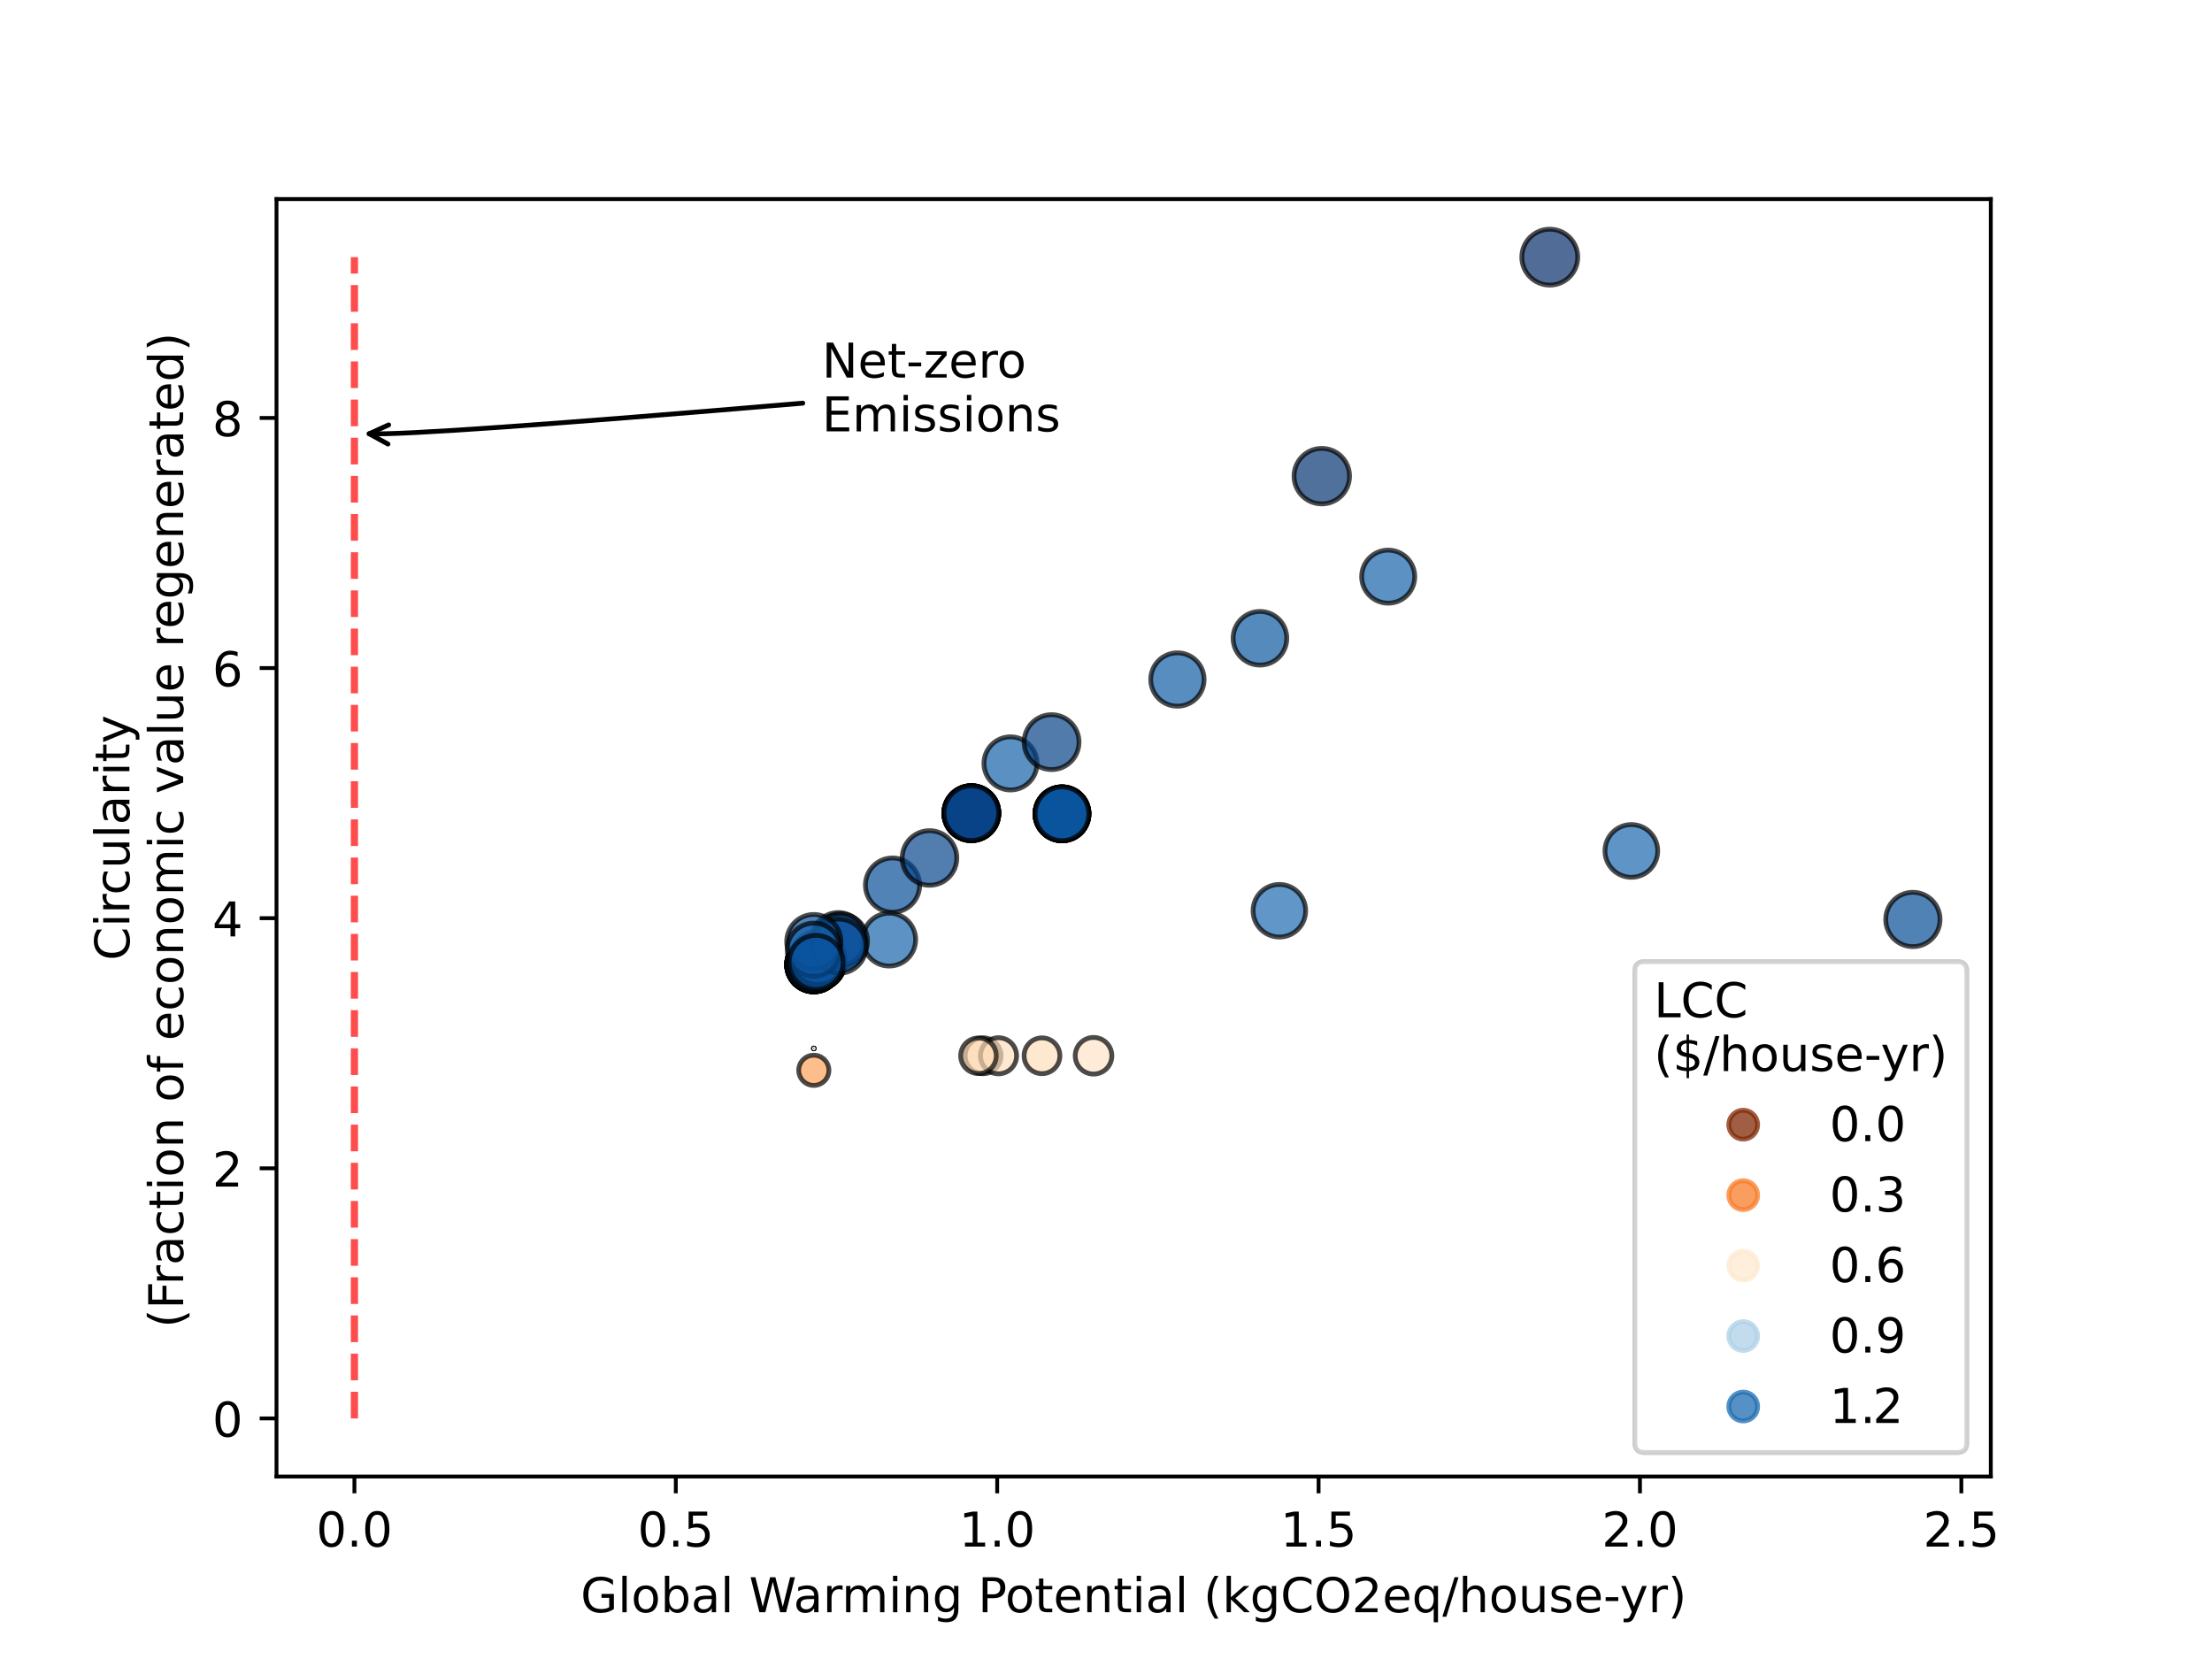 <?xml version="1.0" encoding="utf-8" standalone="no"?>
<!DOCTYPE svg PUBLIC "-//W3C//DTD SVG 1.1//EN"
  "http://www.w3.org/Graphics/SVG/1.1/DTD/svg11.dtd">
<!-- Created with matplotlib (https://matplotlib.org/) -->
<svg height="345.6pt" version="1.1" viewBox="0 0 460.8 345.6" width="460.8pt" xmlns="http://www.w3.org/2000/svg" xmlns:xlink="http://www.w3.org/1999/xlink">
 <defs>
  <style type="text/css">
*{stroke-linecap:butt;stroke-linejoin:round;}
  </style>
 </defs>
 <g id="figure_1">
  <g id="patch_1">
   <path d="M 0 345.6 
L 460.8 345.6 
L 460.8 0 
L 0 0 
z
" style="fill:#ffffff;"/>
  </g>
  <g id="axes_1">
   <g id="patch_2">
    <path d="M 57.6 307.584 
L 414.72 307.584 
L 414.72 41.472 
L 57.6 41.472 
z
" style="fill:#ffffff;"/>
   </g>
   <g id="PathCollection_1">
    <path clip-path="url(#p8b191b2227)" d="M 322.847 59.391 
C 324.391 59.391 325.873 58.778 326.965 57.686 
C 328.057 56.594 328.67 55.112 328.67 53.568 
C 328.67 52.024 328.057 50.542 326.965 49.45 
C 325.873 48.358 324.391 47.745 322.847 47.745 
C 321.303 47.745 319.821 48.358 318.729 49.45 
C 317.637 50.542 317.024 52.024 317.024 53.568 
C 317.024 55.112 317.637 56.594 318.729 57.686 
C 319.821 58.778 321.303 59.391 322.847 59.391 
z
" style="fill:#08306b;fill-opacity:0.7;stroke:#000000;stroke-opacity:0.7;"/>
    <path clip-path="url(#p8b191b2227)" d="M 169.531 226.109 
C 170.365 226.109 171.165 225.777 171.755 225.188 
C 172.344 224.598 172.676 223.798 172.676 222.964 
C 172.676 222.13 172.344 221.331 171.755 220.741 
C 171.165 220.151 170.365 219.82 169.531 219.82 
C 168.697 219.82 167.897 220.151 167.308 220.741 
C 166.718 221.331 166.387 222.13 166.387 222.964 
C 166.387 223.798 166.718 224.598 167.308 225.188 
C 167.897 225.777 168.697 226.109 169.531 226.109 
z
" style="fill:#fda35b;fill-opacity:0.7;stroke:#000000;stroke-opacity:0.7;"/>
    <path clip-path="url(#p8b191b2227)" d="M 169.531 218.41 
C 169.531 218.41 169.531 218.41 169.531 218.41 
C 169.531 218.41 169.531 218.41 169.531 218.41 
C 169.531 218.41 169.531 218.41 169.531 218.41 
C 169.531 218.41 169.531 218.41 169.531 218.41 
C 169.531 218.41 169.531 218.41 169.531 218.41 
C 169.531 218.41 169.531 218.41 169.531 218.41 
C 169.531 218.41 169.531 218.41 169.531 218.41 
C 169.531 218.41 169.531 218.41 169.531 218.41 
z
" style="fill:#7f2704;fill-opacity:0.7;stroke:#000000;stroke-opacity:0.7;"/>
    <path clip-path="url(#p8b191b2227)" d="M 221.23 175.138 
C 222.717 175.138 224.143 174.547 225.194 173.496 
C 226.245 172.445 226.836 171.019 226.836 169.532 
C 226.836 168.046 226.245 166.62 225.194 165.569 
C 224.143 164.517 222.717 163.927 221.23 163.927 
C 219.744 163.927 218.318 164.517 217.266 165.569 
C 216.215 166.62 215.625 168.046 215.625 169.532 
C 215.625 171.019 216.215 172.445 217.266 173.496 
C 218.318 174.547 219.744 175.138 221.23 175.138 
z
" style="fill:#0b559f;fill-opacity:0.7;stroke:#000000;stroke-opacity:0.7;"/>
    <path clip-path="url(#p8b191b2227)" d="M 221.23 175.138 
C 222.717 175.138 224.143 174.547 225.194 173.496 
C 226.245 172.445 226.836 171.019 226.836 169.532 
C 226.836 168.046 226.245 166.62 225.194 165.569 
C 224.143 164.517 222.717 163.927 221.23 163.927 
C 219.744 163.927 218.318 164.517 217.266 165.569 
C 216.215 166.62 215.625 168.046 215.625 169.532 
C 215.625 171.019 216.215 172.445 217.266 173.496 
C 218.318 174.547 219.744 175.138 221.23 175.138 
z
" style="fill:#0b559f;fill-opacity:0.7;stroke:#000000;stroke-opacity:0.7;"/>
    <path clip-path="url(#p8b191b2227)" d="M 221.23 175.138 
C 222.717 175.138 224.143 174.547 225.194 173.496 
C 226.245 172.445 226.836 171.019 226.836 169.532 
C 226.836 168.046 226.245 166.62 225.194 165.569 
C 224.143 164.517 222.717 163.927 221.23 163.927 
C 219.744 163.927 218.318 164.517 217.266 165.569 
C 216.215 166.62 215.625 168.046 215.625 169.532 
C 215.625 171.019 216.215 172.445 217.266 173.496 
C 218.318 174.547 219.744 175.138 221.23 175.138 
z
" style="fill:#0b559f;fill-opacity:0.7;stroke:#000000;stroke-opacity:0.7;"/>
    <path clip-path="url(#p8b191b2227)" d="M 221.23 175.138 
C 222.717 175.138 224.143 174.547 225.194 173.496 
C 226.245 172.445 226.836 171.019 226.836 169.532 
C 226.836 168.046 226.245 166.62 225.194 165.569 
C 224.143 164.517 222.717 163.927 221.23 163.927 
C 219.744 163.927 218.318 164.517 217.266 165.569 
C 216.215 166.62 215.625 168.046 215.625 169.532 
C 215.625 171.019 216.215 172.445 217.266 173.496 
C 218.318 174.547 219.744 175.138 221.23 175.138 
z
" style="fill:#0b559f;fill-opacity:0.7;stroke:#000000;stroke-opacity:0.7;"/>
    <path clip-path="url(#p8b191b2227)" d="M 221.23 175.138 
C 222.717 175.138 224.143 174.547 225.194 173.496 
C 226.245 172.445 226.836 171.019 226.836 169.532 
C 226.836 168.046 226.245 166.62 225.194 165.569 
C 224.143 164.517 222.717 163.927 221.23 163.927 
C 219.744 163.927 218.318 164.517 217.266 165.569 
C 216.215 166.62 215.625 168.046 215.625 169.532 
C 215.625 171.019 216.215 172.445 217.266 173.496 
C 218.318 174.547 219.744 175.138 221.23 175.138 
z
" style="fill:#0b559f;fill-opacity:0.7;stroke:#000000;stroke-opacity:0.7;"/>
    <path clip-path="url(#p8b191b2227)" d="M 221.23 175.138 
C 222.717 175.138 224.143 174.547 225.194 173.496 
C 226.245 172.445 226.836 171.019 226.836 169.532 
C 226.836 168.046 226.245 166.62 225.194 165.569 
C 224.143 164.517 222.717 163.927 221.23 163.927 
C 219.744 163.927 218.318 164.517 217.266 165.569 
C 216.215 166.62 215.625 168.046 215.625 169.532 
C 215.625 171.019 216.215 172.445 217.266 173.496 
C 218.318 174.547 219.744 175.138 221.23 175.138 
z
" style="fill:#0b559f;fill-opacity:0.7;stroke:#000000;stroke-opacity:0.7;"/>
    <path clip-path="url(#p8b191b2227)" d="M 221.23 175.138 
C 222.717 175.138 224.143 174.547 225.194 173.496 
C 226.245 172.445 226.836 171.019 226.836 169.532 
C 226.836 168.046 226.245 166.62 225.194 165.569 
C 224.143 164.517 222.717 163.927 221.23 163.927 
C 219.744 163.927 218.318 164.517 217.266 165.569 
C 216.215 166.62 215.625 168.046 215.625 169.532 
C 215.625 171.019 216.215 172.445 217.266 173.496 
C 218.318 174.547 219.744 175.138 221.23 175.138 
z
" style="fill:#0b559f;fill-opacity:0.7;stroke:#000000;stroke-opacity:0.7;"/>
    <path clip-path="url(#p8b191b2227)" d="M 169.531 206.605 
C 171.028 206.605 172.464 206.01 173.523 204.952 
C 174.582 203.893 175.176 202.457 175.176 200.96 
C 175.176 199.463 174.582 198.027 173.523 196.968 
C 172.464 195.91 171.028 195.315 169.531 195.315 
C 168.034 195.315 166.598 195.91 165.54 196.968 
C 164.481 198.027 163.886 199.463 163.886 200.96 
C 163.886 202.457 164.481 203.893 165.54 204.952 
C 166.598 206.01 168.034 206.605 169.531 206.605 
z
" style="fill:#084f99;fill-opacity:0.7;stroke:#000000;stroke-opacity:0.7;"/>
    <path clip-path="url(#p8b191b2227)" d="M 169.531 206.605 
C 171.028 206.605 172.464 206.01 173.523 204.952 
C 174.582 203.893 175.176 202.457 175.176 200.96 
C 175.176 199.463 174.582 198.027 173.523 196.968 
C 172.464 195.91 171.028 195.315 169.531 195.315 
C 168.034 195.315 166.598 195.91 165.54 196.968 
C 164.481 198.027 163.886 199.463 163.886 200.96 
C 163.886 202.457 164.481 203.893 165.54 204.952 
C 166.598 206.01 168.034 206.605 169.531 206.605 
z
" style="fill:#084f99;fill-opacity:0.7;stroke:#000000;stroke-opacity:0.7;"/>
    <path clip-path="url(#p8b191b2227)" d="M 169.531 206.605 
C 171.028 206.605 172.464 206.01 173.523 204.952 
C 174.582 203.893 175.176 202.457 175.176 200.96 
C 175.176 199.463 174.582 198.027 173.523 196.968 
C 172.464 195.91 171.028 195.315 169.531 195.315 
C 168.034 195.315 166.598 195.91 165.54 196.968 
C 164.481 198.027 163.886 199.463 163.886 200.96 
C 163.886 202.457 164.481 203.893 165.54 204.952 
C 166.598 206.01 168.034 206.605 169.531 206.605 
z
" style="fill:#084f99;fill-opacity:0.7;stroke:#000000;stroke-opacity:0.7;"/>
    <path clip-path="url(#p8b191b2227)" d="M 169.531 206.605 
C 171.028 206.605 172.464 206.01 173.523 204.952 
C 174.582 203.893 175.176 202.457 175.176 200.96 
C 175.176 199.463 174.582 198.027 173.523 196.968 
C 172.464 195.91 171.028 195.315 169.531 195.315 
C 168.034 195.315 166.598 195.91 165.54 196.968 
C 164.481 198.027 163.886 199.463 163.886 200.96 
C 163.886 202.457 164.481 203.893 165.54 204.952 
C 166.598 206.01 168.034 206.605 169.531 206.605 
z
" style="fill:#084f99;fill-opacity:0.7;stroke:#000000;stroke-opacity:0.7;"/>
    <path clip-path="url(#p8b191b2227)" d="M 169.531 206.605 
C 171.028 206.605 172.464 206.01 173.523 204.952 
C 174.582 203.893 175.176 202.457 175.176 200.96 
C 175.176 199.463 174.582 198.027 173.523 196.968 
C 172.464 195.91 171.028 195.315 169.531 195.315 
C 168.034 195.315 166.598 195.91 165.54 196.968 
C 164.481 198.027 163.886 199.463 163.886 200.96 
C 163.886 202.457 164.481 203.893 165.54 204.952 
C 166.598 206.01 168.034 206.605 169.531 206.605 
z
" style="fill:#084f99;fill-opacity:0.7;stroke:#000000;stroke-opacity:0.7;"/>
    <path clip-path="url(#p8b191b2227)" d="M 169.531 206.605 
C 171.028 206.605 172.464 206.01 173.523 204.952 
C 174.582 203.893 175.176 202.457 175.176 200.96 
C 175.176 199.463 174.582 198.027 173.523 196.968 
C 172.464 195.91 171.028 195.315 169.531 195.315 
C 168.034 195.315 166.598 195.91 165.54 196.968 
C 164.481 198.027 163.886 199.463 163.886 200.96 
C 163.886 202.457 164.481 203.893 165.54 204.952 
C 166.598 206.01 168.034 206.605 169.531 206.605 
z
" style="fill:#084f99;fill-opacity:0.7;stroke:#000000;stroke-opacity:0.7;"/>
    <path clip-path="url(#p8b191b2227)" d="M 169.531 206.605 
C 171.028 206.605 172.464 206.01 173.523 204.952 
C 174.582 203.893 175.176 202.457 175.176 200.96 
C 175.176 199.463 174.582 198.027 173.523 196.968 
C 172.464 195.91 171.028 195.315 169.531 195.315 
C 168.034 195.315 166.598 195.91 165.54 196.968 
C 164.481 198.027 163.886 199.463 163.886 200.96 
C 163.886 202.457 164.481 203.893 165.54 204.952 
C 166.598 206.01 168.034 206.605 169.531 206.605 
z
" style="fill:#084f99;fill-opacity:0.7;stroke:#000000;stroke-opacity:0.7;"/>
    <path clip-path="url(#p8b191b2227)" d="M 202.35 175.104 
C 203.864 175.104 205.317 174.502 206.388 173.432 
C 207.458 172.361 208.06 170.908 208.06 169.394 
C 208.06 167.88 207.458 166.428 206.388 165.357 
C 205.317 164.286 203.864 163.685 202.35 163.685 
C 200.836 163.685 199.384 164.286 198.313 165.357 
C 197.242 166.428 196.641 167.88 196.641 169.394 
C 196.641 170.908 197.242 172.361 198.313 173.432 
C 199.384 174.502 200.836 175.104 202.35 175.104 
z
" style="fill:#084387;fill-opacity:0.7;stroke:#000000;stroke-opacity:0.7;"/>
    <path clip-path="url(#p8b191b2227)" d="M 202.35 175.104 
C 203.864 175.104 205.317 174.502 206.388 173.432 
C 207.458 172.361 208.06 170.908 208.06 169.394 
C 208.06 167.88 207.458 166.428 206.388 165.357 
C 205.317 164.286 203.864 163.685 202.35 163.685 
C 200.836 163.685 199.384 164.286 198.313 165.357 
C 197.242 166.428 196.641 167.88 196.641 169.394 
C 196.641 170.908 197.242 172.361 198.313 173.432 
C 199.384 174.502 200.836 175.104 202.35 175.104 
z
" style="fill:#084387;fill-opacity:0.7;stroke:#000000;stroke-opacity:0.7;"/>
    <path clip-path="url(#p8b191b2227)" d="M 202.35 175.104 
C 203.864 175.104 205.317 174.502 206.388 173.432 
C 207.458 172.361 208.06 170.908 208.06 169.394 
C 208.06 167.88 207.458 166.428 206.388 165.357 
C 205.317 164.286 203.864 163.685 202.35 163.685 
C 200.836 163.685 199.384 164.286 198.313 165.357 
C 197.242 166.428 196.641 167.88 196.641 169.394 
C 196.641 170.908 197.242 172.361 198.313 173.432 
C 199.384 174.502 200.836 175.104 202.35 175.104 
z
" style="fill:#084387;fill-opacity:0.7;stroke:#000000;stroke-opacity:0.7;"/>
    <path clip-path="url(#p8b191b2227)" d="M 202.35 175.104 
C 203.864 175.104 205.317 174.502 206.388 173.432 
C 207.458 172.361 208.06 170.908 208.06 169.394 
C 208.06 167.88 207.458 166.428 206.388 165.357 
C 205.317 164.286 203.864 163.685 202.35 163.685 
C 200.836 163.685 199.384 164.286 198.313 165.357 
C 197.242 166.428 196.641 167.88 196.641 169.394 
C 196.641 170.908 197.242 172.361 198.313 173.432 
C 199.384 174.502 200.836 175.104 202.35 175.104 
z
" style="fill:#084387;fill-opacity:0.7;stroke:#000000;stroke-opacity:0.7;"/>
    <path clip-path="url(#p8b191b2227)" d="M 202.35 175.104 
C 203.864 175.104 205.317 174.502 206.388 173.432 
C 207.458 172.361 208.06 170.908 208.06 169.394 
C 208.06 167.88 207.458 166.428 206.388 165.357 
C 205.317 164.286 203.864 163.685 202.35 163.685 
C 200.836 163.685 199.384 164.286 198.313 165.357 
C 197.242 166.428 196.641 167.88 196.641 169.394 
C 196.641 170.908 197.242 172.361 198.313 173.432 
C 199.384 174.502 200.836 175.104 202.35 175.104 
z
" style="fill:#084387;fill-opacity:0.7;stroke:#000000;stroke-opacity:0.7;"/>
    <path clip-path="url(#p8b191b2227)" d="M 202.35 175.104 
C 203.864 175.104 205.317 174.502 206.388 173.432 
C 207.458 172.361 208.06 170.908 208.06 169.394 
C 208.06 167.88 207.458 166.428 206.388 165.357 
C 205.317 164.286 203.864 163.685 202.35 163.685 
C 200.836 163.685 199.384 164.286 198.313 165.357 
C 197.242 166.428 196.641 167.88 196.641 169.394 
C 196.641 170.908 197.242 172.361 198.313 173.432 
C 199.384 174.502 200.836 175.104 202.35 175.104 
z
" style="fill:#084387;fill-opacity:0.7;stroke:#000000;stroke-opacity:0.7;"/>
    <path clip-path="url(#p8b191b2227)" d="M 202.35 175.104 
C 203.864 175.104 205.317 174.502 206.388 173.432 
C 207.458 172.361 208.06 170.908 208.06 169.394 
C 208.06 167.88 207.458 166.428 206.388 165.357 
C 205.317 164.286 203.864 163.685 202.35 163.685 
C 200.836 163.685 199.384 164.286 198.313 165.357 
C 197.242 166.428 196.641 167.88 196.641 169.394 
C 196.641 170.908 197.242 172.361 198.313 173.432 
C 199.384 174.502 200.836 175.104 202.35 175.104 
z
" style="fill:#084387;fill-opacity:0.7;stroke:#000000;stroke-opacity:0.7;"/>
    <path clip-path="url(#p8b191b2227)" d="M 170.308 206.056 
C 171.803 206.056 173.237 205.462 174.295 204.405 
C 175.352 203.348 175.946 201.913 175.946 200.418 
C 175.946 198.923 175.352 197.489 174.295 196.431 
C 173.237 195.374 171.803 194.78 170.308 194.78 
C 168.813 194.78 167.378 195.374 166.321 196.431 
C 165.264 197.489 164.67 198.923 164.67 200.418 
C 164.67 201.913 165.264 203.348 166.321 204.405 
C 167.378 205.462 168.813 206.056 170.308 206.056 
z
" style="fill:#08519c;fill-opacity:0.7;stroke:#000000;stroke-opacity:0.7;"/>
    <path clip-path="url(#p8b191b2227)" d="M 170.308 206.056 
C 171.803 206.056 173.237 205.462 174.295 204.405 
C 175.352 203.348 175.946 201.913 175.946 200.418 
C 175.946 198.923 175.352 197.489 174.295 196.431 
C 173.237 195.374 171.803 194.78 170.308 194.78 
C 168.813 194.78 167.378 195.374 166.321 196.431 
C 165.264 197.489 164.67 198.923 164.67 200.418 
C 164.67 201.913 165.264 203.348 166.321 204.405 
C 167.378 205.462 168.813 206.056 170.308 206.056 
z
" style="fill:#08519c;fill-opacity:0.7;stroke:#000000;stroke-opacity:0.7;"/>
    <path clip-path="url(#p8b191b2227)" d="M 170.308 206.056 
C 171.803 206.056 173.237 205.462 174.295 204.405 
C 175.352 203.348 175.946 201.913 175.946 200.418 
C 175.946 198.923 175.352 197.489 174.295 196.431 
C 173.237 195.374 171.803 194.78 170.308 194.78 
C 168.813 194.78 167.378 195.374 166.321 196.431 
C 165.264 197.489 164.67 198.923 164.67 200.418 
C 164.67 201.913 165.264 203.348 166.321 204.405 
C 167.378 205.462 168.813 206.056 170.308 206.056 
z
" style="fill:#08519c;fill-opacity:0.7;stroke:#000000;stroke-opacity:0.7;"/>
    <path clip-path="url(#p8b191b2227)" d="M 170.308 206.056 
C 171.803 206.056 173.237 205.462 174.295 204.405 
C 175.352 203.348 175.946 201.913 175.946 200.418 
C 175.946 198.923 175.352 197.489 174.295 196.431 
C 173.237 195.374 171.803 194.78 170.308 194.78 
C 168.813 194.78 167.378 195.374 166.321 196.431 
C 165.264 197.489 164.67 198.923 164.67 200.418 
C 164.67 201.913 165.264 203.348 166.321 204.405 
C 167.378 205.462 168.813 206.056 170.308 206.056 
z
" style="fill:#08519c;fill-opacity:0.7;stroke:#000000;stroke-opacity:0.7;"/>
    <path clip-path="url(#p8b191b2227)" d="M 170.308 206.056 
C 171.803 206.056 173.237 205.462 174.295 204.405 
C 175.352 203.348 175.946 201.913 175.946 200.418 
C 175.946 198.923 175.352 197.489 174.295 196.431 
C 173.237 195.374 171.803 194.78 170.308 194.78 
C 168.813 194.78 167.378 195.374 166.321 196.431 
C 165.264 197.489 164.67 198.923 164.67 200.418 
C 164.67 201.913 165.264 203.348 166.321 204.405 
C 167.378 205.462 168.813 206.056 170.308 206.056 
z
" style="fill:#08519c;fill-opacity:0.7;stroke:#000000;stroke-opacity:0.7;"/>
    <path clip-path="url(#p8b191b2227)" d="M 170.308 206.056 
C 171.803 206.056 173.237 205.462 174.295 204.405 
C 175.352 203.348 175.946 201.913 175.946 200.418 
C 175.946 198.923 175.352 197.489 174.295 196.431 
C 173.237 195.374 171.803 194.78 170.308 194.78 
C 168.813 194.78 167.378 195.374 166.321 196.431 
C 165.264 197.489 164.67 198.923 164.67 200.418 
C 164.67 201.913 165.264 203.348 166.321 204.405 
C 167.378 205.462 168.813 206.056 170.308 206.056 
z
" style="fill:#08519c;fill-opacity:0.7;stroke:#000000;stroke-opacity:0.7;"/>
    <path clip-path="url(#p8b191b2227)" d="M 170.308 206.056 
C 171.803 206.056 173.237 205.462 174.295 204.405 
C 175.352 203.348 175.946 201.913 175.946 200.418 
C 175.946 198.923 175.352 197.489 174.295 196.431 
C 173.237 195.374 171.803 194.78 170.308 194.78 
C 168.813 194.78 167.378 195.374 166.321 196.431 
C 165.264 197.489 164.67 198.923 164.67 200.418 
C 164.67 201.913 165.264 203.348 166.321 204.405 
C 167.378 205.462 168.813 206.056 170.308 206.056 
z
" style="fill:#08519c;fill-opacity:0.7;stroke:#000000;stroke-opacity:0.7;"/>
    <path clip-path="url(#p8b191b2227)" d="M 210.505 164.563 
C 211.972 164.563 213.38 163.98 214.417 162.943 
C 215.455 161.905 216.038 160.498 216.038 159.03 
C 216.038 157.563 215.455 156.156 214.417 155.118 
C 213.38 154.08 211.972 153.497 210.505 153.497 
C 209.037 153.497 207.63 154.08 206.592 155.118 
C 205.555 156.156 204.972 157.563 204.972 159.03 
C 204.972 160.498 205.555 161.905 206.592 162.943 
C 207.63 163.98 209.037 164.563 210.505 164.563 
z
" style="fill:#1561a9;fill-opacity:0.7;stroke:#000000;stroke-opacity:0.7;"/>
    <path clip-path="url(#p8b191b2227)" d="M 289.184 125.653 
C 290.65 125.653 292.057 125.071 293.093 124.034 
C 294.13 122.998 294.712 121.591 294.712 120.126 
C 294.712 118.66 294.13 117.253 293.093 116.217 
C 292.057 115.18 290.65 114.598 289.184 114.598 
C 287.719 114.598 286.312 115.18 285.276 116.217 
C 284.239 117.253 283.657 118.66 283.657 120.126 
C 283.657 121.591 284.239 122.998 285.276 124.034 
C 286.312 125.071 287.719 125.653 289.184 125.653 
z
" style="fill:#1663aa;fill-opacity:0.7;stroke:#000000;stroke-opacity:0.7;"/>
    <path clip-path="url(#p8b191b2227)" d="M 219.061 160.317 
C 220.577 160.317 222.032 159.714 223.104 158.642 
C 224.176 157.57 224.779 156.115 224.779 154.599 
C 224.779 153.082 224.176 151.628 223.104 150.556 
C 222.032 149.484 220.577 148.881 219.061 148.881 
C 217.545 148.881 216.09 149.484 215.018 150.556 
C 213.946 151.628 213.343 153.082 213.343 154.599 
C 213.343 156.115 213.946 157.57 215.018 158.642 
C 216.09 159.714 217.545 160.317 219.061 160.317 
z
" style="fill:#084387;fill-opacity:0.7;stroke:#000000;stroke-opacity:0.7;"/>
    <path clip-path="url(#p8b191b2227)" d="M 398.487 197.197 
C 399.988 197.197 401.427 196.601 402.488 195.54 
C 403.549 194.479 404.145 193.04 404.145 191.539 
C 404.145 190.039 403.549 188.599 402.488 187.538 
C 401.427 186.477 399.988 185.881 398.487 185.881 
C 396.987 185.881 395.547 186.477 394.486 187.538 
C 393.425 188.599 392.829 190.039 392.829 191.539 
C 392.829 193.04 393.425 194.479 394.486 195.54 
C 395.547 196.601 396.987 197.197 398.487 197.197 
z
" style="fill:#084d96;fill-opacity:0.7;stroke:#000000;stroke-opacity:0.7;"/>
    <path clip-path="url(#p8b191b2227)" d="M 217.066 223.665 
C 218.055 223.665 219.004 223.272 219.704 222.572 
C 220.403 221.873 220.796 220.924 220.796 219.934 
C 220.796 218.945 220.403 217.996 219.704 217.297 
C 219.004 216.597 218.055 216.204 217.066 216.204 
C 216.077 216.204 215.128 216.597 214.428 217.297 
C 213.729 217.996 213.336 218.945 213.336 219.934 
C 213.336 220.924 213.729 221.873 214.428 222.572 
C 215.128 223.272 216.077 223.665 217.066 223.665 
z
" style="fill:#fedebd;fill-opacity:0.7;stroke:#000000;stroke-opacity:0.7;"/>
    <path clip-path="url(#p8b191b2227)" d="M 262.471 138.55 
C 263.953 138.55 265.375 137.961 266.423 136.913 
C 267.471 135.865 268.06 134.444 268.06 132.962 
C 268.06 131.48 267.471 130.058 266.423 129.01 
C 265.375 127.962 263.953 127.374 262.471 127.374 
C 260.989 127.374 259.568 127.962 258.52 129.01 
C 257.472 130.058 256.883 131.48 256.883 132.962 
C 256.883 134.444 257.472 135.865 258.52 136.913 
C 259.568 137.961 260.989 138.55 262.471 138.55 
z
" style="fill:#0e59a2;fill-opacity:0.7;stroke:#000000;stroke-opacity:0.7;"/>
    <path clip-path="url(#p8b191b2227)" d="M 339.839 182.756 
C 341.295 182.756 342.692 182.178 343.722 181.148 
C 344.752 180.118 345.331 178.721 345.331 177.265 
C 345.331 175.808 344.752 174.412 343.722 173.382 
C 342.692 172.352 341.295 171.773 339.839 171.773 
C 338.383 171.773 336.986 172.352 335.956 173.382 
C 334.926 174.412 334.347 175.808 334.347 177.265 
C 334.347 178.721 334.926 180.118 335.956 181.148 
C 336.986 182.178 338.383 182.756 339.839 182.756 
z
" style="fill:#1b69af;fill-opacity:0.7;stroke:#000000;stroke-opacity:0.7;"/>
    <path clip-path="url(#p8b191b2227)" d="M 185.934 190.03 
C 187.432 190.03 188.87 189.435 189.929 188.375 
C 190.989 187.316 191.584 185.878 191.584 184.38 
C 191.584 182.881 190.989 181.444 189.929 180.385 
C 188.87 179.325 187.432 178.73 185.934 178.73 
C 184.436 178.73 182.998 179.325 181.939 180.385 
C 180.879 181.444 180.284 182.881 180.284 184.38 
C 180.284 185.878 180.879 187.316 181.939 188.375 
C 182.998 189.435 184.436 190.03 185.934 190.03 
z
" style="fill:#084f99;fill-opacity:0.7;stroke:#000000;stroke-opacity:0.7;"/>
    <path clip-path="url(#p8b191b2227)" d="M 185.238 201.248 
C 186.699 201.248 188.1 200.668 189.133 199.635 
C 190.166 198.601 190.747 197.2 190.747 195.739 
C 190.747 194.278 190.166 192.877 189.133 191.844 
C 188.1 190.81 186.699 190.23 185.238 190.23 
C 183.777 190.23 182.375 190.81 181.342 191.844 
C 180.309 192.877 179.729 194.278 179.729 195.739 
C 179.729 197.2 180.309 198.601 181.342 199.635 
C 182.375 200.668 183.777 201.248 185.238 201.248 
z
" style="fill:#1865ac;fill-opacity:0.7;stroke:#000000;stroke-opacity:0.7;"/>
    <path clip-path="url(#p8b191b2227)" d="M 204.801 223.677 
C 205.793 223.677 206.745 223.282 207.447 222.581 
C 208.149 221.879 208.543 220.927 208.543 219.934 
C 208.543 218.942 208.149 217.99 207.447 217.288 
C 206.745 216.586 205.793 216.192 204.801 216.192 
C 203.808 216.192 202.856 216.586 202.154 217.288 
C 201.453 217.99 201.058 218.942 201.058 219.934 
C 201.058 220.927 201.453 221.879 202.154 222.581 
C 202.856 223.282 203.808 223.677 204.801 223.677 
z
" style="fill:#fedebd;fill-opacity:0.7;stroke:#000000;stroke-opacity:0.7;"/>
    <path clip-path="url(#p8b191b2227)" d="M 266.515 195.198 
C 267.968 195.198 269.361 194.62 270.388 193.593 
C 271.415 192.566 271.992 191.173 271.992 189.721 
C 271.992 188.268 271.415 186.875 270.388 185.848 
C 269.361 184.821 267.968 184.244 266.515 184.244 
C 265.063 184.244 263.67 184.821 262.643 185.848 
C 261.615 186.875 261.038 188.268 261.038 189.721 
C 261.038 191.173 261.615 192.566 262.643 193.593 
C 263.67 194.62 265.063 195.198 266.515 195.198 
z
" style="fill:#1d6bb1;fill-opacity:0.7;stroke:#000000;stroke-opacity:0.7;"/>
    <path clip-path="url(#p8b191b2227)" d="M 193.633 184.421 
C 195.142 184.421 196.589 183.822 197.656 182.755 
C 198.723 181.688 199.323 180.241 199.323 178.732 
C 199.323 177.223 198.723 175.776 197.656 174.709 
C 196.589 173.642 195.142 173.042 193.633 173.042 
C 192.124 173.042 190.677 173.642 189.61 174.709 
C 188.543 175.776 187.944 177.223 187.944 178.732 
C 187.944 180.241 188.543 181.688 189.61 182.755 
C 190.677 183.822 192.124 184.421 193.633 184.421 
z
" style="fill:#08478d;fill-opacity:0.7;stroke:#000000;stroke-opacity:0.7;"/>
    <path clip-path="url(#p8b191b2227)" d="M 169.531 206.605 
C 171.028 206.605 172.464 206.01 173.523 204.952 
C 174.582 203.893 175.176 202.457 175.176 200.96 
C 175.176 199.463 174.582 198.027 173.523 196.968 
C 172.464 195.91 171.028 195.315 169.531 195.315 
C 168.034 195.315 166.598 195.91 165.54 196.968 
C 164.481 198.027 163.886 199.463 163.886 200.96 
C 163.886 202.457 164.481 203.893 165.54 204.952 
C 166.598 206.01 168.034 206.605 169.531 206.605 
z
" style="fill:#084f99;fill-opacity:0.7;stroke:#000000;stroke-opacity:0.7;"/>
    <path clip-path="url(#p8b191b2227)" d="M 174.633 201.205 
C 176.105 201.205 177.518 200.62 178.559 199.579 
C 179.6 198.538 180.185 197.126 180.185 195.653 
C 180.185 194.181 179.6 192.768 178.559 191.727 
C 177.518 190.686 176.105 190.101 174.633 190.101 
C 173.16 190.101 171.748 190.686 170.707 191.727 
C 169.666 192.768 169.081 194.181 169.081 195.653 
C 169.081 197.126 169.666 198.538 170.707 199.579 
C 171.748 200.62 173.16 201.205 174.633 201.205 
z
" style="fill:#135fa7;fill-opacity:0.7;stroke:#000000;stroke-opacity:0.7;"/>
    <path clip-path="url(#p8b191b2227)" d="M 227.805 223.749 
C 228.816 223.749 229.787 223.347 230.502 222.632 
C 231.217 221.916 231.619 220.946 231.619 219.934 
C 231.619 218.923 231.217 217.952 230.502 217.237 
C 229.787 216.522 228.816 216.12 227.805 216.12 
C 226.793 216.12 225.823 216.522 225.107 217.237 
C 224.392 217.952 223.99 218.923 223.99 219.934 
C 223.99 220.946 224.392 221.916 225.107 222.632 
C 225.823 223.347 226.793 223.749 227.805 223.749 
z
" style="fill:#fee3c8;fill-opacity:0.7;stroke:#000000;stroke-opacity:0.7;"/>
    <path clip-path="url(#p8b191b2227)" d="M 170.402 205.116 
C 171.878 205.116 173.295 204.529 174.339 203.485 
C 175.383 202.441 175.97 201.025 175.97 199.548 
C 175.97 198.071 175.383 196.655 174.339 195.611 
C 173.295 194.567 171.878 193.98 170.402 193.98 
C 168.925 193.98 167.509 194.567 166.464 195.611 
C 165.42 196.655 164.834 198.071 164.834 199.548 
C 164.834 201.025 165.42 202.441 166.464 203.485 
C 167.509 204.529 168.925 205.116 170.402 205.116 
z
" style="fill:#105ba4;fill-opacity:0.7;stroke:#000000;stroke-opacity:0.7;"/>
    <path clip-path="url(#p8b191b2227)" d="M 175.061 201.66 
C 176.56 201.66 177.997 201.065 179.057 200.005 
C 180.116 198.946 180.712 197.508 180.712 196.01 
C 180.712 194.511 180.116 193.074 179.057 192.015 
C 177.997 190.955 176.56 190.36 175.061 190.36 
C 173.563 190.36 172.125 190.955 171.066 192.015 
C 170.006 193.074 169.411 194.511 169.411 196.01 
C 169.411 197.508 170.006 198.946 171.066 200.005 
C 172.125 201.065 173.563 201.66 175.061 201.66 
z
" style="fill:#084d96;fill-opacity:0.7;stroke:#000000;stroke-opacity:0.7;"/>
    <path clip-path="url(#p8b191b2227)" d="M 174.794 202.754 
C 176.29 202.754 177.726 202.159 178.785 201.101 
C 179.843 200.042 180.438 198.606 180.438 197.109 
C 180.438 195.612 179.843 194.177 178.785 193.118 
C 177.726 192.06 176.29 191.465 174.794 191.465 
C 173.297 191.465 171.861 192.06 170.802 193.118 
C 169.744 194.177 169.149 195.612 169.149 197.109 
C 169.149 198.606 169.744 200.042 170.802 201.101 
C 171.861 202.159 173.297 202.754 174.794 202.754 
z
" style="fill:#084f99;fill-opacity:0.7;stroke:#000000;stroke-opacity:0.7;"/>
    <path clip-path="url(#p8b191b2227)" d="M 169.531 201.79 
C 171.028 201.79 172.464 201.195 173.522 200.137 
C 174.581 199.078 175.175 197.642 175.175 196.145 
C 175.175 194.649 174.581 193.213 173.522 192.154 
C 172.464 191.096 171.028 190.501 169.531 190.501 
C 168.034 190.501 166.599 191.096 165.54 192.154 
C 164.482 193.213 163.887 194.649 163.887 196.145 
C 163.887 197.642 164.482 199.078 165.54 200.137 
C 166.599 201.195 168.034 201.79 169.531 201.79 
z
" style="fill:#084f99;fill-opacity:0.7;stroke:#000000;stroke-opacity:0.7;"/>
    <path clip-path="url(#p8b191b2227)" d="M 208.014 223.695 
C 209.012 223.695 209.968 223.299 210.673 222.594 
C 211.379 221.888 211.775 220.932 211.775 219.934 
C 211.775 218.937 211.379 217.98 210.673 217.275 
C 209.968 216.57 209.012 216.174 208.014 216.174 
C 207.017 216.174 206.06 216.57 205.355 217.275 
C 204.65 217.98 204.254 218.937 204.254 219.934 
C 204.254 220.932 204.65 221.888 205.355 222.594 
C 206.06 223.299 207.017 223.695 208.014 223.695 
z
" style="fill:#fedfc0;fill-opacity:0.7;stroke:#000000;stroke-opacity:0.7;"/>
    <path clip-path="url(#p8b191b2227)" d="M 169.531 218.478 
C 169.55 218.478 169.568 218.471 169.581 218.458 
C 169.594 218.444 169.602 218.426 169.602 218.408 
C 169.602 218.389 169.594 218.371 169.581 218.358 
C 169.568 218.344 169.55 218.337 169.531 218.337 
C 169.512 218.337 169.494 218.344 169.481 218.358 
C 169.468 218.371 169.461 218.389 169.461 218.408 
C 169.461 218.426 169.468 218.444 169.481 218.458 
C 169.494 218.471 169.512 218.478 169.531 218.478 
z
" style="fill:#7f2704;fill-opacity:0.7;stroke:#000000;stroke-opacity:0.7;"/>
    <path clip-path="url(#p8b191b2227)" d="M 169.531 218.478 
C 169.55 218.478 169.568 218.471 169.581 218.458 
C 169.594 218.444 169.602 218.426 169.602 218.408 
C 169.602 218.389 169.594 218.371 169.581 218.358 
C 169.568 218.344 169.55 218.337 169.531 218.337 
C 169.512 218.337 169.494 218.344 169.481 218.358 
C 169.468 218.371 169.461 218.389 169.461 218.408 
C 169.461 218.426 169.468 218.444 169.481 218.458 
C 169.494 218.471 169.512 218.478 169.531 218.478 
z
" style="fill:#7f2704;fill-opacity:0.7;stroke:#000000;stroke-opacity:0.7;"/>
    <path clip-path="url(#p8b191b2227)" d="M 169.531 218.478 
C 169.55 218.478 169.568 218.471 169.581 218.458 
C 169.594 218.444 169.602 218.426 169.602 218.408 
C 169.602 218.389 169.594 218.371 169.581 218.358 
C 169.568 218.344 169.55 218.337 169.531 218.337 
C 169.512 218.337 169.494 218.344 169.481 218.358 
C 169.468 218.371 169.461 218.389 169.461 218.408 
C 169.461 218.426 169.468 218.444 169.481 218.458 
C 169.494 218.471 169.512 218.478 169.531 218.478 
z
" style="fill:#7f2704;fill-opacity:0.7;stroke:#000000;stroke-opacity:0.7;"/>
    <path clip-path="url(#p8b191b2227)" d="M 169.531 218.478 
C 169.55 218.478 169.568 218.471 169.581 218.458 
C 169.594 218.444 169.602 218.426 169.602 218.408 
C 169.602 218.389 169.594 218.371 169.581 218.358 
C 169.568 218.344 169.55 218.337 169.531 218.337 
C 169.512 218.337 169.494 218.344 169.481 218.358 
C 169.468 218.371 169.461 218.389 169.461 218.408 
C 169.461 218.426 169.468 218.444 169.481 218.458 
C 169.494 218.471 169.512 218.478 169.531 218.478 
z
" style="fill:#7f2704;fill-opacity:0.7;stroke:#000000;stroke-opacity:0.7;"/>
    <path clip-path="url(#p8b191b2227)" d="M 275.353 104.97 
C 276.886 104.97 278.356 104.361 279.44 103.277 
C 280.524 102.193 281.133 100.722 281.133 99.189 
C 281.133 97.656 280.524 96.186 279.44 95.102 
C 278.356 94.018 276.886 93.409 275.353 93.409 
C 273.82 93.409 272.349 94.018 271.265 95.102 
C 270.181 96.186 269.572 97.656 269.572 99.189 
C 269.572 100.722 270.181 102.193 271.265 103.277 
C 272.349 104.361 273.82 104.97 275.353 104.97 
z
" style="fill:#083674;fill-opacity:0.7;stroke:#000000;stroke-opacity:0.7;"/>
    <path clip-path="url(#p8b191b2227)" d="M 245.279 147.115 
C 246.753 147.115 248.166 146.529 249.209 145.487 
C 250.251 144.445 250.837 143.031 250.837 141.557 
C 250.837 140.083 250.251 138.669 249.209 137.627 
C 248.166 136.584 246.753 135.999 245.279 135.999 
C 243.805 135.999 242.391 136.584 241.348 137.627 
C 240.306 138.669 239.721 140.083 239.721 141.557 
C 239.721 143.031 240.306 144.445 241.348 145.487 
C 242.391 146.529 243.805 147.115 245.279 147.115 
z
" style="fill:#125da6;fill-opacity:0.7;stroke:#000000;stroke-opacity:0.7;"/>
    <path clip-path="url(#p8b191b2227)" d="M 169.531 203.372 
C 171 203.372 172.409 202.789 173.448 201.75 
C 174.486 200.711 175.07 199.303 175.07 197.834 
C 175.07 196.365 174.486 194.956 173.448 193.917 
C 172.409 192.879 171 192.295 169.531 192.295 
C 168.062 192.295 166.653 192.879 165.615 193.917 
C 164.576 194.956 163.993 196.365 163.993 197.834 
C 163.993 199.303 164.576 200.711 165.615 201.75 
C 166.653 202.789 168.062 203.372 169.531 203.372 
z
" style="fill:#1561a9;fill-opacity:0.7;stroke:#000000;stroke-opacity:0.7;"/>
    <path clip-path="url(#p8b191b2227)" d="M 170 206.122 
C 171.494 206.122 172.927 205.528 173.983 204.472 
C 175.04 203.415 175.633 201.982 175.633 200.488 
C 175.633 198.994 175.04 197.561 173.983 196.505 
C 172.927 195.449 171.494 194.855 170 194.855 
C 168.506 194.855 167.073 195.449 166.016 196.505 
C 164.96 197.561 164.367 198.994 164.367 200.488 
C 164.367 201.982 164.96 203.415 166.016 204.472 
C 167.073 205.528 168.506 206.122 170 206.122 
z
" style="fill:#08519c;fill-opacity:0.7;stroke:#000000;stroke-opacity:0.7;"/>
    <path clip-path="url(#p8b191b2227)" d="M 203.836 223.646 
C 204.821 223.646 205.765 223.255 206.461 222.559 
C 207.157 221.863 207.548 220.919 207.548 219.934 
C 207.548 218.95 207.157 218.006 206.461 217.31 
C 205.765 216.614 204.821 216.223 203.836 216.223 
C 202.852 216.223 201.908 216.614 201.212 217.31 
C 200.516 218.006 200.125 218.95 200.125 219.934 
C 200.125 220.919 200.516 221.863 201.212 222.559 
C 201.908 223.255 202.852 223.646 203.836 223.646 
z
" style="fill:#fddbb7;fill-opacity:0.7;stroke:#000000;stroke-opacity:0.7;"/>
   </g>
   <g id="matplotlib.axis_1">
    <g id="xtick_1">
     <g id="line2d_1">
      <defs>
       <path d="M 0 0 
L 0 3.5 
" id="m80e8091cc8" style="stroke:#000000;stroke-width:0.8;"/>
      </defs>
      <g>
       <use style="stroke:#000000;stroke-width:0.8;" x="73.833" xlink:href="#m80e8091cc8" y="307.584"/>
      </g>
     </g>
     <g id="text_1">
      <!-- 0.0 -->
      <defs>
       <path d="M 31.781 66.406 
Q 24.172 66.406 20.328 58.906 
Q 16.5 51.422 16.5 36.375 
Q 16.5 21.391 20.328 13.891 
Q 24.172 6.391 31.781 6.391 
Q 39.453 6.391 43.281 13.891 
Q 47.125 21.391 47.125 36.375 
Q 47.125 51.422 43.281 58.906 
Q 39.453 66.406 31.781 66.406 
z
M 31.781 74.219 
Q 44.047 74.219 50.516 64.516 
Q 56.984 54.828 56.984 36.375 
Q 56.984 17.969 50.516 8.266 
Q 44.047 -1.422 31.781 -1.422 
Q 19.531 -1.422 13.062 8.266 
Q 6.594 17.969 6.594 36.375 
Q 6.594 54.828 13.062 64.516 
Q 19.531 74.219 31.781 74.219 
z
" id="DejaVuSans-48"/>
       <path d="M 10.688 12.406 
L 21 12.406 
L 21 0 
L 10.688 0 
z
" id="DejaVuSans-46"/>
      </defs>
      <g transform="translate(65.881 322.182)scale(0.1 -0.1)">
       <use xlink:href="#DejaVuSans-48"/>
       <use x="63.623" xlink:href="#DejaVuSans-46"/>
       <use x="95.41" xlink:href="#DejaVuSans-48"/>
      </g>
     </g>
    </g>
    <g id="xtick_2">
     <g id="line2d_2">
      <g>
       <use style="stroke:#000000;stroke-width:0.8;" x="140.783" xlink:href="#m80e8091cc8" y="307.584"/>
      </g>
     </g>
     <g id="text_2">
      <!-- 0.5 -->
      <defs>
       <path d="M 10.797 72.906 
L 49.516 72.906 
L 49.516 64.594 
L 19.828 64.594 
L 19.828 46.734 
Q 21.969 47.469 24.109 47.828 
Q 26.266 48.188 28.422 48.188 
Q 40.625 48.188 47.75 41.5 
Q 54.891 34.812 54.891 23.391 
Q 54.891 11.625 47.562 5.094 
Q 40.234 -1.422 26.906 -1.422 
Q 22.312 -1.422 17.547 -0.641 
Q 12.797 0.141 7.719 1.703 
L 7.719 11.625 
Q 12.109 9.234 16.797 8.062 
Q 21.484 6.891 26.703 6.891 
Q 35.156 6.891 40.078 11.328 
Q 45.016 15.766 45.016 23.391 
Q 45.016 31 40.078 35.438 
Q 35.156 39.891 26.703 39.891 
Q 22.75 39.891 18.812 39.016 
Q 14.891 38.141 10.797 36.281 
z
" id="DejaVuSans-53"/>
      </defs>
      <g transform="translate(132.831 322.182)scale(0.1 -0.1)">
       <use xlink:href="#DejaVuSans-48"/>
       <use x="63.623" xlink:href="#DejaVuSans-46"/>
       <use x="95.41" xlink:href="#DejaVuSans-53"/>
      </g>
     </g>
    </g>
    <g id="xtick_3">
     <g id="line2d_3">
      <g>
       <use style="stroke:#000000;stroke-width:0.8;" x="207.733" xlink:href="#m80e8091cc8" y="307.584"/>
      </g>
     </g>
     <g id="text_3">
      <!-- 1.0 -->
      <defs>
       <path d="M 12.406 8.297 
L 28.516 8.297 
L 28.516 63.922 
L 10.984 60.406 
L 10.984 69.391 
L 28.422 72.906 
L 38.281 72.906 
L 38.281 8.297 
L 54.391 8.297 
L 54.391 0 
L 12.406 0 
z
" id="DejaVuSans-49"/>
      </defs>
      <g transform="translate(199.781 322.182)scale(0.1 -0.1)">
       <use xlink:href="#DejaVuSans-49"/>
       <use x="63.623" xlink:href="#DejaVuSans-46"/>
       <use x="95.41" xlink:href="#DejaVuSans-48"/>
      </g>
     </g>
    </g>
    <g id="xtick_4">
     <g id="line2d_4">
      <g>
       <use style="stroke:#000000;stroke-width:0.8;" x="274.683" xlink:href="#m80e8091cc8" y="307.584"/>
      </g>
     </g>
     <g id="text_4">
      <!-- 1.5 -->
      <g transform="translate(266.732 322.182)scale(0.1 -0.1)">
       <use xlink:href="#DejaVuSans-49"/>
       <use x="63.623" xlink:href="#DejaVuSans-46"/>
       <use x="95.41" xlink:href="#DejaVuSans-53"/>
      </g>
     </g>
    </g>
    <g id="xtick_5">
     <g id="line2d_5">
      <g>
       <use style="stroke:#000000;stroke-width:0.8;" x="341.633" xlink:href="#m80e8091cc8" y="307.584"/>
      </g>
     </g>
     <g id="text_5">
      <!-- 2.0 -->
      <defs>
       <path d="M 19.188 8.297 
L 53.609 8.297 
L 53.609 0 
L 7.328 0 
L 7.328 8.297 
Q 12.938 14.109 22.625 23.891 
Q 32.328 33.688 34.812 36.531 
Q 39.547 41.844 41.422 45.531 
Q 43.312 49.219 43.312 52.781 
Q 43.312 58.594 39.234 62.25 
Q 35.156 65.922 28.609 65.922 
Q 23.969 65.922 18.812 64.312 
Q 13.672 62.703 7.812 59.422 
L 7.812 69.391 
Q 13.766 71.781 18.938 73 
Q 24.125 74.219 28.422 74.219 
Q 39.75 74.219 46.484 68.547 
Q 53.219 62.891 53.219 53.422 
Q 53.219 48.922 51.531 44.891 
Q 49.859 40.875 45.406 35.406 
Q 44.188 33.984 37.641 27.219 
Q 31.109 20.453 19.188 8.297 
z
" id="DejaVuSans-50"/>
      </defs>
      <g transform="translate(333.682 322.182)scale(0.1 -0.1)">
       <use xlink:href="#DejaVuSans-50"/>
       <use x="63.623" xlink:href="#DejaVuSans-46"/>
       <use x="95.41" xlink:href="#DejaVuSans-48"/>
      </g>
     </g>
    </g>
    <g id="xtick_6">
     <g id="line2d_6">
      <g>
       <use style="stroke:#000000;stroke-width:0.8;" x="408.583" xlink:href="#m80e8091cc8" y="307.584"/>
      </g>
     </g>
     <g id="text_6">
      <!-- 2.5 -->
      <g transform="translate(400.632 322.182)scale(0.1 -0.1)">
       <use xlink:href="#DejaVuSans-50"/>
       <use x="63.623" xlink:href="#DejaVuSans-46"/>
       <use x="95.41" xlink:href="#DejaVuSans-53"/>
      </g>
     </g>
    </g>
    <g id="text_7">
     <!-- Global Warming Potential (kgCO2eq/house-yr) -->
     <defs>
      <path d="M 59.516 10.406 
L 59.516 29.984 
L 43.406 29.984 
L 43.406 38.094 
L 69.281 38.094 
L 69.281 6.781 
Q 63.578 2.734 56.688 0.656 
Q 49.812 -1.422 42 -1.422 
Q 24.906 -1.422 15.25 8.562 
Q 5.609 18.562 5.609 36.375 
Q 5.609 54.25 15.25 64.234 
Q 24.906 74.219 42 74.219 
Q 49.125 74.219 55.547 72.453 
Q 61.969 70.703 67.391 67.281 
L 67.391 56.781 
Q 61.922 61.422 55.766 63.766 
Q 49.609 66.109 42.828 66.109 
Q 29.438 66.109 22.719 58.641 
Q 16.016 51.172 16.016 36.375 
Q 16.016 21.625 22.719 14.156 
Q 29.438 6.688 42.828 6.688 
Q 48.047 6.688 52.141 7.594 
Q 56.25 8.5 59.516 10.406 
z
" id="DejaVuSans-71"/>
      <path d="M 9.422 75.984 
L 18.406 75.984 
L 18.406 0 
L 9.422 0 
z
" id="DejaVuSans-108"/>
      <path d="M 30.609 48.391 
Q 23.391 48.391 19.188 42.75 
Q 14.984 37.109 14.984 27.297 
Q 14.984 17.484 19.156 11.844 
Q 23.344 6.203 30.609 6.203 
Q 37.797 6.203 41.984 11.859 
Q 46.188 17.531 46.188 27.297 
Q 46.188 37.016 41.984 42.703 
Q 37.797 48.391 30.609 48.391 
z
M 30.609 56 
Q 42.328 56 49.016 48.375 
Q 55.719 40.766 55.719 27.297 
Q 55.719 13.875 49.016 6.219 
Q 42.328 -1.422 30.609 -1.422 
Q 18.844 -1.422 12.172 6.219 
Q 5.516 13.875 5.516 27.297 
Q 5.516 40.766 12.172 48.375 
Q 18.844 56 30.609 56 
z
" id="DejaVuSans-111"/>
      <path d="M 48.688 27.297 
Q 48.688 37.203 44.609 42.844 
Q 40.531 48.484 33.406 48.484 
Q 26.266 48.484 22.188 42.844 
Q 18.109 37.203 18.109 27.297 
Q 18.109 17.391 22.188 11.75 
Q 26.266 6.109 33.406 6.109 
Q 40.531 6.109 44.609 11.75 
Q 48.688 17.391 48.688 27.297 
z
M 18.109 46.391 
Q 20.953 51.266 25.266 53.625 
Q 29.594 56 35.594 56 
Q 45.562 56 51.781 48.094 
Q 58.016 40.188 58.016 27.297 
Q 58.016 14.406 51.781 6.484 
Q 45.562 -1.422 35.594 -1.422 
Q 29.594 -1.422 25.266 0.953 
Q 20.953 3.328 18.109 8.203 
L 18.109 0 
L 9.078 0 
L 9.078 75.984 
L 18.109 75.984 
z
" id="DejaVuSans-98"/>
      <path d="M 34.281 27.484 
Q 23.391 27.484 19.188 25 
Q 14.984 22.516 14.984 16.5 
Q 14.984 11.719 18.141 8.906 
Q 21.297 6.109 26.703 6.109 
Q 34.188 6.109 38.703 11.406 
Q 43.219 16.703 43.219 25.484 
L 43.219 27.484 
z
M 52.203 31.203 
L 52.203 0 
L 43.219 0 
L 43.219 8.297 
Q 40.141 3.328 35.547 0.953 
Q 30.953 -1.422 24.312 -1.422 
Q 15.922 -1.422 10.953 3.297 
Q 6 8.016 6 15.922 
Q 6 25.141 12.172 29.828 
Q 18.359 34.516 30.609 34.516 
L 43.219 34.516 
L 43.219 35.406 
Q 43.219 41.609 39.141 45 
Q 35.062 48.391 27.688 48.391 
Q 23 48.391 18.547 47.266 
Q 14.109 46.141 10.016 43.891 
L 10.016 52.203 
Q 14.938 54.109 19.578 55.047 
Q 24.219 56 28.609 56 
Q 40.484 56 46.344 49.844 
Q 52.203 43.703 52.203 31.203 
z
" id="DejaVuSans-97"/>
      <path id="DejaVuSans-32"/>
      <path d="M 3.328 72.906 
L 13.281 72.906 
L 28.609 11.281 
L 43.891 72.906 
L 54.984 72.906 
L 70.312 11.281 
L 85.594 72.906 
L 95.609 72.906 
L 77.297 0 
L 64.891 0 
L 49.516 63.281 
L 33.984 0 
L 21.578 0 
z
" id="DejaVuSans-87"/>
      <path d="M 41.109 46.297 
Q 39.594 47.172 37.812 47.578 
Q 36.031 48 33.891 48 
Q 26.266 48 22.188 43.047 
Q 18.109 38.094 18.109 28.812 
L 18.109 0 
L 9.078 0 
L 9.078 54.688 
L 18.109 54.688 
L 18.109 46.188 
Q 20.953 51.172 25.484 53.578 
Q 30.031 56 36.531 56 
Q 37.453 56 38.578 55.875 
Q 39.703 55.766 41.062 55.516 
z
" id="DejaVuSans-114"/>
      <path d="M 52 44.188 
Q 55.375 50.25 60.062 53.125 
Q 64.75 56 71.094 56 
Q 79.641 56 84.281 50.016 
Q 88.922 44.047 88.922 33.016 
L 88.922 0 
L 79.891 0 
L 79.891 32.719 
Q 79.891 40.578 77.094 44.375 
Q 74.312 48.188 68.609 48.188 
Q 61.625 48.188 57.562 43.547 
Q 53.516 38.922 53.516 30.906 
L 53.516 0 
L 44.484 0 
L 44.484 32.719 
Q 44.484 40.625 41.703 44.406 
Q 38.922 48.188 33.109 48.188 
Q 26.219 48.188 22.156 43.531 
Q 18.109 38.875 18.109 30.906 
L 18.109 0 
L 9.078 0 
L 9.078 54.688 
L 18.109 54.688 
L 18.109 46.188 
Q 21.188 51.219 25.484 53.609 
Q 29.781 56 35.688 56 
Q 41.656 56 45.828 52.969 
Q 50 49.953 52 44.188 
z
" id="DejaVuSans-109"/>
      <path d="M 9.422 54.688 
L 18.406 54.688 
L 18.406 0 
L 9.422 0 
z
M 9.422 75.984 
L 18.406 75.984 
L 18.406 64.594 
L 9.422 64.594 
z
" id="DejaVuSans-105"/>
      <path d="M 54.891 33.016 
L 54.891 0 
L 45.906 0 
L 45.906 32.719 
Q 45.906 40.484 42.875 44.328 
Q 39.844 48.188 33.797 48.188 
Q 26.516 48.188 22.312 43.547 
Q 18.109 38.922 18.109 30.906 
L 18.109 0 
L 9.078 0 
L 9.078 54.688 
L 18.109 54.688 
L 18.109 46.188 
Q 21.344 51.125 25.703 53.562 
Q 30.078 56 35.797 56 
Q 45.219 56 50.047 50.172 
Q 54.891 44.344 54.891 33.016 
z
" id="DejaVuSans-110"/>
      <path d="M 45.406 27.984 
Q 45.406 37.75 41.375 43.109 
Q 37.359 48.484 30.078 48.484 
Q 22.859 48.484 18.828 43.109 
Q 14.797 37.75 14.797 27.984 
Q 14.797 18.266 18.828 12.891 
Q 22.859 7.516 30.078 7.516 
Q 37.359 7.516 41.375 12.891 
Q 45.406 18.266 45.406 27.984 
z
M 54.391 6.781 
Q 54.391 -7.172 48.188 -13.984 
Q 42 -20.797 29.203 -20.797 
Q 24.469 -20.797 20.266 -20.094 
Q 16.062 -19.391 12.109 -17.922 
L 12.109 -9.188 
Q 16.062 -11.328 19.922 -12.344 
Q 23.781 -13.375 27.781 -13.375 
Q 36.625 -13.375 41.016 -8.766 
Q 45.406 -4.156 45.406 5.172 
L 45.406 9.625 
Q 42.625 4.781 38.281 2.391 
Q 33.938 0 27.875 0 
Q 17.828 0 11.672 7.656 
Q 5.516 15.328 5.516 27.984 
Q 5.516 40.672 11.672 48.328 
Q 17.828 56 27.875 56 
Q 33.938 56 38.281 53.609 
Q 42.625 51.219 45.406 46.391 
L 45.406 54.688 
L 54.391 54.688 
z
" id="DejaVuSans-103"/>
      <path d="M 19.672 64.797 
L 19.672 37.406 
L 32.078 37.406 
Q 38.969 37.406 42.719 40.969 
Q 46.484 44.531 46.484 51.125 
Q 46.484 57.672 42.719 61.234 
Q 38.969 64.797 32.078 64.797 
z
M 9.812 72.906 
L 32.078 72.906 
Q 44.344 72.906 50.609 67.359 
Q 56.891 61.812 56.891 51.125 
Q 56.891 40.328 50.609 34.812 
Q 44.344 29.297 32.078 29.297 
L 19.672 29.297 
L 19.672 0 
L 9.812 0 
z
" id="DejaVuSans-80"/>
      <path d="M 18.312 70.219 
L 18.312 54.688 
L 36.812 54.688 
L 36.812 47.703 
L 18.312 47.703 
L 18.312 18.016 
Q 18.312 11.328 20.141 9.422 
Q 21.969 7.516 27.594 7.516 
L 36.812 7.516 
L 36.812 0 
L 27.594 0 
Q 17.188 0 13.234 3.875 
Q 9.281 7.766 9.281 18.016 
L 9.281 47.703 
L 2.688 47.703 
L 2.688 54.688 
L 9.281 54.688 
L 9.281 70.219 
z
" id="DejaVuSans-116"/>
      <path d="M 56.203 29.594 
L 56.203 25.203 
L 14.891 25.203 
Q 15.484 15.922 20.484 11.062 
Q 25.484 6.203 34.422 6.203 
Q 39.594 6.203 44.453 7.469 
Q 49.312 8.734 54.109 11.281 
L 54.109 2.781 
Q 49.266 0.734 44.188 -0.344 
Q 39.109 -1.422 33.891 -1.422 
Q 20.797 -1.422 13.156 6.188 
Q 5.516 13.812 5.516 26.812 
Q 5.516 40.234 12.766 48.109 
Q 20.016 56 32.328 56 
Q 43.359 56 49.781 48.891 
Q 56.203 41.797 56.203 29.594 
z
M 47.219 32.234 
Q 47.125 39.594 43.094 43.984 
Q 39.062 48.391 32.422 48.391 
Q 24.906 48.391 20.391 44.141 
Q 15.875 39.891 15.188 32.172 
z
" id="DejaVuSans-101"/>
      <path d="M 31 75.875 
Q 24.469 64.656 21.281 53.656 
Q 18.109 42.672 18.109 31.391 
Q 18.109 20.125 21.312 9.062 
Q 24.516 -2 31 -13.188 
L 23.188 -13.188 
Q 15.875 -1.703 12.234 9.375 
Q 8.594 20.453 8.594 31.391 
Q 8.594 42.281 12.203 53.312 
Q 15.828 64.359 23.188 75.875 
z
" id="DejaVuSans-40"/>
      <path d="M 9.078 75.984 
L 18.109 75.984 
L 18.109 31.109 
L 44.922 54.688 
L 56.391 54.688 
L 27.391 29.109 
L 57.625 0 
L 45.906 0 
L 18.109 26.703 
L 18.109 0 
L 9.078 0 
z
" id="DejaVuSans-107"/>
      <path d="M 64.406 67.281 
L 64.406 56.891 
Q 59.422 61.531 53.781 63.812 
Q 48.141 66.109 41.797 66.109 
Q 29.297 66.109 22.656 58.469 
Q 16.016 50.828 16.016 36.375 
Q 16.016 21.969 22.656 14.328 
Q 29.297 6.688 41.797 6.688 
Q 48.141 6.688 53.781 8.984 
Q 59.422 11.281 64.406 15.922 
L 64.406 5.609 
Q 59.234 2.094 53.438 0.328 
Q 47.656 -1.422 41.219 -1.422 
Q 24.656 -1.422 15.125 8.703 
Q 5.609 18.844 5.609 36.375 
Q 5.609 53.953 15.125 64.078 
Q 24.656 74.219 41.219 74.219 
Q 47.75 74.219 53.531 72.484 
Q 59.328 70.75 64.406 67.281 
z
" id="DejaVuSans-67"/>
      <path d="M 39.406 66.219 
Q 28.656 66.219 22.328 58.203 
Q 16.016 50.203 16.016 36.375 
Q 16.016 22.609 22.328 14.594 
Q 28.656 6.594 39.406 6.594 
Q 50.141 6.594 56.422 14.594 
Q 62.703 22.609 62.703 36.375 
Q 62.703 50.203 56.422 58.203 
Q 50.141 66.219 39.406 66.219 
z
M 39.406 74.219 
Q 54.734 74.219 63.906 63.938 
Q 73.094 53.656 73.094 36.375 
Q 73.094 19.141 63.906 8.859 
Q 54.734 -1.422 39.406 -1.422 
Q 24.031 -1.422 14.812 8.828 
Q 5.609 19.094 5.609 36.375 
Q 5.609 53.656 14.812 63.938 
Q 24.031 74.219 39.406 74.219 
z
" id="DejaVuSans-79"/>
      <path d="M 14.797 27.297 
Q 14.797 17.391 18.875 11.75 
Q 22.953 6.109 30.078 6.109 
Q 37.203 6.109 41.297 11.75 
Q 45.406 17.391 45.406 27.297 
Q 45.406 37.203 41.297 42.844 
Q 37.203 48.484 30.078 48.484 
Q 22.953 48.484 18.875 42.844 
Q 14.797 37.203 14.797 27.297 
z
M 45.406 8.203 
Q 42.578 3.328 38.25 0.953 
Q 33.938 -1.422 27.875 -1.422 
Q 17.969 -1.422 11.734 6.484 
Q 5.516 14.406 5.516 27.297 
Q 5.516 40.188 11.734 48.094 
Q 17.969 56 27.875 56 
Q 33.938 56 38.25 53.625 
Q 42.578 51.266 45.406 46.391 
L 45.406 54.688 
L 54.391 54.688 
L 54.391 -20.797 
L 45.406 -20.797 
z
" id="DejaVuSans-113"/>
      <path d="M 25.391 72.906 
L 33.688 72.906 
L 8.297 -9.281 
L 0 -9.281 
z
" id="DejaVuSans-47"/>
      <path d="M 54.891 33.016 
L 54.891 0 
L 45.906 0 
L 45.906 32.719 
Q 45.906 40.484 42.875 44.328 
Q 39.844 48.188 33.797 48.188 
Q 26.516 48.188 22.312 43.547 
Q 18.109 38.922 18.109 30.906 
L 18.109 0 
L 9.078 0 
L 9.078 75.984 
L 18.109 75.984 
L 18.109 46.188 
Q 21.344 51.125 25.703 53.562 
Q 30.078 56 35.797 56 
Q 45.219 56 50.047 50.172 
Q 54.891 44.344 54.891 33.016 
z
" id="DejaVuSans-104"/>
      <path d="M 8.5 21.578 
L 8.5 54.688 
L 17.484 54.688 
L 17.484 21.922 
Q 17.484 14.156 20.5 10.266 
Q 23.531 6.391 29.594 6.391 
Q 36.859 6.391 41.078 11.031 
Q 45.312 15.672 45.312 23.688 
L 45.312 54.688 
L 54.297 54.688 
L 54.297 0 
L 45.312 0 
L 45.312 8.406 
Q 42.047 3.422 37.719 1 
Q 33.406 -1.422 27.688 -1.422 
Q 18.266 -1.422 13.375 4.438 
Q 8.5 10.297 8.5 21.578 
z
M 31.109 56 
z
" id="DejaVuSans-117"/>
      <path d="M 44.281 53.078 
L 44.281 44.578 
Q 40.484 46.531 36.375 47.5 
Q 32.281 48.484 27.875 48.484 
Q 21.188 48.484 17.844 46.438 
Q 14.5 44.391 14.5 40.281 
Q 14.5 37.156 16.891 35.375 
Q 19.281 33.594 26.516 31.984 
L 29.594 31.297 
Q 39.156 29.25 43.188 25.516 
Q 47.219 21.781 47.219 15.094 
Q 47.219 7.469 41.188 3.016 
Q 35.156 -1.422 24.609 -1.422 
Q 20.219 -1.422 15.453 -0.562 
Q 10.688 0.297 5.422 2 
L 5.422 11.281 
Q 10.406 8.688 15.234 7.391 
Q 20.062 6.109 24.812 6.109 
Q 31.156 6.109 34.562 8.281 
Q 37.984 10.453 37.984 14.406 
Q 37.984 18.062 35.516 20.016 
Q 33.062 21.969 24.703 23.781 
L 21.578 24.516 
Q 13.234 26.266 9.516 29.906 
Q 5.812 33.547 5.812 39.891 
Q 5.812 47.609 11.281 51.797 
Q 16.75 56 26.812 56 
Q 31.781 56 36.172 55.266 
Q 40.578 54.547 44.281 53.078 
z
" id="DejaVuSans-115"/>
      <path d="M 4.891 31.391 
L 31.203 31.391 
L 31.203 23.391 
L 4.891 23.391 
z
" id="DejaVuSans-45"/>
      <path d="M 32.172 -5.078 
Q 28.375 -14.844 24.75 -17.812 
Q 21.141 -20.797 15.094 -20.797 
L 7.906 -20.797 
L 7.906 -13.281 
L 13.188 -13.281 
Q 16.891 -13.281 18.938 -11.516 
Q 21 -9.766 23.484 -3.219 
L 25.094 0.875 
L 2.984 54.688 
L 12.5 54.688 
L 29.594 11.922 
L 46.688 54.688 
L 56.203 54.688 
z
" id="DejaVuSans-121"/>
      <path d="M 8.016 75.875 
L 15.828 75.875 
Q 23.141 64.359 26.781 53.312 
Q 30.422 42.281 30.422 31.391 
Q 30.422 20.453 26.781 9.375 
Q 23.141 -1.703 15.828 -13.188 
L 8.016 -13.188 
Q 14.5 -2 17.703 9.062 
Q 20.906 20.125 20.906 31.391 
Q 20.906 42.672 17.703 53.656 
Q 14.5 64.656 8.016 75.875 
z
" id="DejaVuSans-41"/>
     </defs>
     <g transform="translate(120.958 335.861)scale(0.1 -0.1)">
      <use xlink:href="#DejaVuSans-71"/>
      <use x="77.49" xlink:href="#DejaVuSans-108"/>
      <use x="105.273" xlink:href="#DejaVuSans-111"/>
      <use x="166.455" xlink:href="#DejaVuSans-98"/>
      <use x="229.932" xlink:href="#DejaVuSans-97"/>
      <use x="291.211" xlink:href="#DejaVuSans-108"/>
      <use x="318.994" xlink:href="#DejaVuSans-32"/>
      <use x="350.781" xlink:href="#DejaVuSans-87"/>
      <use x="443.283" xlink:href="#DejaVuSans-97"/>
      <use x="504.562" xlink:href="#DejaVuSans-114"/>
      <use x="543.926" xlink:href="#DejaVuSans-109"/>
      <use x="641.338" xlink:href="#DejaVuSans-105"/>
      <use x="669.121" xlink:href="#DejaVuSans-110"/>
      <use x="732.5" xlink:href="#DejaVuSans-103"/>
      <use x="795.977" xlink:href="#DejaVuSans-32"/>
      <use x="827.764" xlink:href="#DejaVuSans-80"/>
      <use x="884.441" xlink:href="#DejaVuSans-111"/>
      <use x="945.623" xlink:href="#DejaVuSans-116"/>
      <use x="984.832" xlink:href="#DejaVuSans-101"/>
      <use x="1046.355" xlink:href="#DejaVuSans-110"/>
      <use x="1109.734" xlink:href="#DejaVuSans-116"/>
      <use x="1148.943" xlink:href="#DejaVuSans-105"/>
      <use x="1176.727" xlink:href="#DejaVuSans-97"/>
      <use x="1238.006" xlink:href="#DejaVuSans-108"/>
      <use x="1265.789" xlink:href="#DejaVuSans-32"/>
      <use x="1297.576" xlink:href="#DejaVuSans-40"/>
      <use x="1336.59" xlink:href="#DejaVuSans-107"/>
      <use x="1394.5" xlink:href="#DejaVuSans-103"/>
      <use x="1457.977" xlink:href="#DejaVuSans-67"/>
      <use x="1527.801" xlink:href="#DejaVuSans-79"/>
      <use x="1606.512" xlink:href="#DejaVuSans-50"/>
      <use x="1670.135" xlink:href="#DejaVuSans-101"/>
      <use x="1731.658" xlink:href="#DejaVuSans-113"/>
      <use x="1795.135" xlink:href="#DejaVuSans-47"/>
      <use x="1828.826" xlink:href="#DejaVuSans-104"/>
      <use x="1892.205" xlink:href="#DejaVuSans-111"/>
      <use x="1953.387" xlink:href="#DejaVuSans-117"/>
      <use x="2016.766" xlink:href="#DejaVuSans-115"/>
      <use x="2068.865" xlink:href="#DejaVuSans-101"/>
      <use x="2130.389" xlink:href="#DejaVuSans-45"/>
      <use x="2164.723" xlink:href="#DejaVuSans-121"/>
      <use x="2223.902" xlink:href="#DejaVuSans-114"/>
      <use x="2265.016" xlink:href="#DejaVuSans-41"/>
     </g>
    </g>
   </g>
   <g id="matplotlib.axis_2">
    <g id="ytick_1">
     <g id="line2d_7">
      <defs>
       <path d="M 0 0 
L -3.5 0 
" id="m538cee8d56" style="stroke:#000000;stroke-width:0.8;"/>
      </defs>
      <g>
       <use style="stroke:#000000;stroke-width:0.8;" x="57.6" xlink:href="#m538cee8d56" y="295.488"/>
      </g>
     </g>
     <g id="text_8">
      <!-- 0 -->
      <g transform="translate(44.237 299.287)scale(0.1 -0.1)">
       <use xlink:href="#DejaVuSans-48"/>
      </g>
     </g>
    </g>
    <g id="ytick_2">
     <g id="line2d_8">
      <g>
       <use style="stroke:#000000;stroke-width:0.8;" x="57.6" xlink:href="#m538cee8d56" y="243.382"/>
      </g>
     </g>
     <g id="text_9">
      <!-- 2 -->
      <g transform="translate(44.237 247.181)scale(0.1 -0.1)">
       <use xlink:href="#DejaVuSans-50"/>
      </g>
     </g>
    </g>
    <g id="ytick_3">
     <g id="line2d_9">
      <g>
       <use style="stroke:#000000;stroke-width:0.8;" x="57.6" xlink:href="#m538cee8d56" y="191.276"/>
      </g>
     </g>
     <g id="text_10">
      <!-- 4 -->
      <defs>
       <path d="M 37.797 64.312 
L 12.891 25.391 
L 37.797 25.391 
z
M 35.203 72.906 
L 47.609 72.906 
L 47.609 25.391 
L 58.016 25.391 
L 58.016 17.188 
L 47.609 17.188 
L 47.609 0 
L 37.797 0 
L 37.797 17.188 
L 4.891 17.188 
L 4.891 26.703 
z
" id="DejaVuSans-52"/>
      </defs>
      <g transform="translate(44.237 195.075)scale(0.1 -0.1)">
       <use xlink:href="#DejaVuSans-52"/>
      </g>
     </g>
    </g>
    <g id="ytick_4">
     <g id="line2d_10">
      <g>
       <use style="stroke:#000000;stroke-width:0.8;" x="57.6" xlink:href="#m538cee8d56" y="139.17"/>
      </g>
     </g>
     <g id="text_11">
      <!-- 6 -->
      <defs>
       <path d="M 33.016 40.375 
Q 26.375 40.375 22.484 35.828 
Q 18.609 31.297 18.609 23.391 
Q 18.609 15.531 22.484 10.953 
Q 26.375 6.391 33.016 6.391 
Q 39.656 6.391 43.531 10.953 
Q 47.406 15.531 47.406 23.391 
Q 47.406 31.297 43.531 35.828 
Q 39.656 40.375 33.016 40.375 
z
M 52.594 71.297 
L 52.594 62.312 
Q 48.875 64.062 45.094 64.984 
Q 41.312 65.922 37.594 65.922 
Q 27.828 65.922 22.672 59.328 
Q 17.531 52.734 16.797 39.406 
Q 19.672 43.656 24.016 45.922 
Q 28.375 48.188 33.594 48.188 
Q 44.578 48.188 50.953 41.516 
Q 57.328 34.859 57.328 23.391 
Q 57.328 12.156 50.688 5.359 
Q 44.047 -1.422 33.016 -1.422 
Q 20.359 -1.422 13.672 8.266 
Q 6.984 17.969 6.984 36.375 
Q 6.984 53.656 15.188 63.938 
Q 23.391 74.219 37.203 74.219 
Q 40.922 74.219 44.703 73.484 
Q 48.484 72.75 52.594 71.297 
z
" id="DejaVuSans-54"/>
      </defs>
      <g transform="translate(44.237 142.969)scale(0.1 -0.1)">
       <use xlink:href="#DejaVuSans-54"/>
      </g>
     </g>
    </g>
    <g id="ytick_5">
     <g id="line2d_11">
      <g>
       <use style="stroke:#000000;stroke-width:0.8;" x="57.6" xlink:href="#m538cee8d56" y="87.064"/>
      </g>
     </g>
     <g id="text_12">
      <!-- 8 -->
      <defs>
       <path d="M 31.781 34.625 
Q 24.75 34.625 20.719 30.859 
Q 16.703 27.094 16.703 20.516 
Q 16.703 13.922 20.719 10.156 
Q 24.75 6.391 31.781 6.391 
Q 38.812 6.391 42.859 10.172 
Q 46.922 13.969 46.922 20.516 
Q 46.922 27.094 42.891 30.859 
Q 38.875 34.625 31.781 34.625 
z
M 21.922 38.812 
Q 15.578 40.375 12.031 44.719 
Q 8.5 49.078 8.5 55.328 
Q 8.5 64.062 14.719 69.141 
Q 20.953 74.219 31.781 74.219 
Q 42.672 74.219 48.875 69.141 
Q 55.078 64.062 55.078 55.328 
Q 55.078 49.078 51.531 44.719 
Q 48 40.375 41.703 38.812 
Q 48.828 37.156 52.797 32.312 
Q 56.781 27.484 56.781 20.516 
Q 56.781 9.906 50.312 4.234 
Q 43.844 -1.422 31.781 -1.422 
Q 19.734 -1.422 13.25 4.234 
Q 6.781 9.906 6.781 20.516 
Q 6.781 27.484 10.781 32.312 
Q 14.797 37.156 21.922 38.812 
z
M 18.312 54.391 
Q 18.312 48.734 21.844 45.562 
Q 25.391 42.391 31.781 42.391 
Q 38.141 42.391 41.719 45.562 
Q 45.312 48.734 45.312 54.391 
Q 45.312 60.062 41.719 63.234 
Q 38.141 66.406 31.781 66.406 
Q 25.391 66.406 21.844 63.234 
Q 18.312 60.062 18.312 54.391 
z
" id="DejaVuSans-56"/>
      </defs>
      <g transform="translate(44.237 90.864)scale(0.1 -0.1)">
       <use xlink:href="#DejaVuSans-56"/>
      </g>
     </g>
    </g>
    <g id="text_13">
     <!-- Circularity -->
     <defs>
      <path d="M 48.781 52.594 
L 48.781 44.188 
Q 44.969 46.297 41.141 47.344 
Q 37.312 48.391 33.406 48.391 
Q 24.656 48.391 19.812 42.844 
Q 14.984 37.312 14.984 27.297 
Q 14.984 17.281 19.812 11.734 
Q 24.656 6.203 33.406 6.203 
Q 37.312 6.203 41.141 7.25 
Q 44.969 8.297 48.781 10.406 
L 48.781 2.094 
Q 45.016 0.344 40.984 -0.531 
Q 36.969 -1.422 32.422 -1.422 
Q 20.062 -1.422 12.781 6.344 
Q 5.516 14.109 5.516 27.297 
Q 5.516 40.672 12.859 48.328 
Q 20.219 56 33.016 56 
Q 37.156 56 41.109 55.141 
Q 45.062 54.297 48.781 52.594 
z
" id="DejaVuSans-99"/>
     </defs>
     <g transform="translate(26.96 200.087)rotate(-90)scale(0.1 -0.1)">
      <use xlink:href="#DejaVuSans-67"/>
      <use x="69.824" xlink:href="#DejaVuSans-105"/>
      <use x="97.607" xlink:href="#DejaVuSans-114"/>
      <use x="136.471" xlink:href="#DejaVuSans-99"/>
      <use x="191.451" xlink:href="#DejaVuSans-117"/>
      <use x="254.83" xlink:href="#DejaVuSans-108"/>
      <use x="282.613" xlink:href="#DejaVuSans-97"/>
      <use x="343.893" xlink:href="#DejaVuSans-114"/>
      <use x="385.006" xlink:href="#DejaVuSans-105"/>
      <use x="412.789" xlink:href="#DejaVuSans-116"/>
      <use x="451.998" xlink:href="#DejaVuSans-121"/>
     </g>
     <!--  (Fraction of economic value regenerated) -->
     <defs>
      <path d="M 9.812 72.906 
L 51.703 72.906 
L 51.703 64.594 
L 19.672 64.594 
L 19.672 43.109 
L 48.578 43.109 
L 48.578 34.812 
L 19.672 34.812 
L 19.672 0 
L 9.812 0 
z
" id="DejaVuSans-70"/>
      <path d="M 37.109 75.984 
L 37.109 68.5 
L 28.516 68.5 
Q 23.688 68.5 21.797 66.547 
Q 19.922 64.594 19.922 59.516 
L 19.922 54.688 
L 34.719 54.688 
L 34.719 47.703 
L 19.922 47.703 
L 19.922 0 
L 10.891 0 
L 10.891 47.703 
L 2.297 47.703 
L 2.297 54.688 
L 10.891 54.688 
L 10.891 58.5 
Q 10.891 67.625 15.141 71.797 
Q 19.391 75.984 28.609 75.984 
z
" id="DejaVuSans-102"/>
      <path d="M 2.984 54.688 
L 12.5 54.688 
L 29.594 8.797 
L 46.688 54.688 
L 56.203 54.688 
L 35.688 0 
L 23.484 0 
z
" id="DejaVuSans-118"/>
      <path d="M 45.406 46.391 
L 45.406 75.984 
L 54.391 75.984 
L 54.391 0 
L 45.406 0 
L 45.406 8.203 
Q 42.578 3.328 38.25 0.953 
Q 33.938 -1.422 27.875 -1.422 
Q 17.969 -1.422 11.734 6.484 
Q 5.516 14.406 5.516 27.297 
Q 5.516 40.188 11.734 48.094 
Q 17.969 56 27.875 56 
Q 33.938 56 38.25 53.625 
Q 42.578 51.266 45.406 46.391 
z
M 14.797 27.297 
Q 14.797 17.391 18.875 11.75 
Q 22.953 6.109 30.078 6.109 
Q 37.203 6.109 41.297 11.75 
Q 45.406 17.391 45.406 27.297 
Q 45.406 37.203 41.297 42.844 
Q 37.203 48.484 30.078 48.484 
Q 22.953 48.484 18.875 42.844 
Q 14.797 37.203 14.797 27.297 
z
" id="DejaVuSans-100"/>
     </defs>
     <g transform="translate(38.158 279.78)rotate(-90)scale(0.1 -0.1)">
      <use xlink:href="#DejaVuSans-32"/>
      <use x="31.787" xlink:href="#DejaVuSans-40"/>
      <use x="70.801" xlink:href="#DejaVuSans-70"/>
      <use x="121.07" xlink:href="#DejaVuSans-114"/>
      <use x="162.184" xlink:href="#DejaVuSans-97"/>
      <use x="223.463" xlink:href="#DejaVuSans-99"/>
      <use x="278.443" xlink:href="#DejaVuSans-116"/>
      <use x="317.652" xlink:href="#DejaVuSans-105"/>
      <use x="345.436" xlink:href="#DejaVuSans-111"/>
      <use x="406.617" xlink:href="#DejaVuSans-110"/>
      <use x="469.996" xlink:href="#DejaVuSans-32"/>
      <use x="501.783" xlink:href="#DejaVuSans-111"/>
      <use x="562.965" xlink:href="#DejaVuSans-102"/>
      <use x="598.17" xlink:href="#DejaVuSans-32"/>
      <use x="629.957" xlink:href="#DejaVuSans-101"/>
      <use x="691.48" xlink:href="#DejaVuSans-99"/>
      <use x="746.461" xlink:href="#DejaVuSans-111"/>
      <use x="807.643" xlink:href="#DejaVuSans-110"/>
      <use x="871.021" xlink:href="#DejaVuSans-111"/>
      <use x="932.203" xlink:href="#DejaVuSans-109"/>
      <use x="1029.615" xlink:href="#DejaVuSans-105"/>
      <use x="1057.398" xlink:href="#DejaVuSans-99"/>
      <use x="1112.379" xlink:href="#DejaVuSans-32"/>
      <use x="1144.166" xlink:href="#DejaVuSans-118"/>
      <use x="1203.346" xlink:href="#DejaVuSans-97"/>
      <use x="1264.625" xlink:href="#DejaVuSans-108"/>
      <use x="1292.408" xlink:href="#DejaVuSans-117"/>
      <use x="1355.787" xlink:href="#DejaVuSans-101"/>
      <use x="1417.311" xlink:href="#DejaVuSans-32"/>
      <use x="1449.098" xlink:href="#DejaVuSans-114"/>
      <use x="1487.961" xlink:href="#DejaVuSans-101"/>
      <use x="1549.484" xlink:href="#DejaVuSans-103"/>
      <use x="1612.961" xlink:href="#DejaVuSans-101"/>
      <use x="1674.484" xlink:href="#DejaVuSans-110"/>
      <use x="1737.863" xlink:href="#DejaVuSans-101"/>
      <use x="1799.387" xlink:href="#DejaVuSans-114"/>
      <use x="1840.5" xlink:href="#DejaVuSans-97"/>
      <use x="1901.779" xlink:href="#DejaVuSans-116"/>
      <use x="1940.988" xlink:href="#DejaVuSans-101"/>
      <use x="2002.512" xlink:href="#DejaVuSans-100"/>
      <use x="2065.988" xlink:href="#DejaVuSans-41"/>
     </g>
    </g>
   </g>
   <g id="LineCollection_1">
    <path clip-path="url(#p8b191b2227)" d="M 73.833 295.488 
L 73.833 53.568 
" style="fill:none;stroke:#ff0000;stroke-dasharray:5.55,2.4;stroke-dashoffset:0;stroke-opacity:0.7;stroke-width:1.5;"/>
   </g>
   <g id="patch_3">
    <path d="M 57.6 307.584 
L 57.6 41.472 
" style="fill:none;stroke:#000000;stroke-linecap:square;stroke-linejoin:miter;stroke-width:0.8;"/>
   </g>
   <g id="patch_4">
    <path d="M 414.72 307.584 
L 414.72 41.472 
" style="fill:none;stroke:#000000;stroke-linecap:square;stroke-linejoin:miter;stroke-width:0.8;"/>
   </g>
   <g id="patch_5">
    <path d="M 57.6 307.584 
L 414.72 307.584 
" style="fill:none;stroke:#000000;stroke-linecap:square;stroke-linejoin:miter;stroke-width:0.8;"/>
   </g>
   <g id="patch_6">
    <path d="M 57.6 41.472 
L 414.72 41.472 
" style="fill:none;stroke:#000000;stroke-linecap:square;stroke-linejoin:miter;stroke-width:0.8;"/>
   </g>
   <g id="patch_7">
    <path d="M 167.236 83.986 
Q 87.455 90.755 76.899 90.358 
" style="fill:none;stroke:#000000;stroke-linecap:round;"/>
    <path d="M 80.821 92.507 
L 76.899 90.358 
L 80.972 88.51 
" style="fill:none;stroke:#000000;stroke-linecap:round;"/>
   </g>
   <g id="text_14">
    <!-- Net-zero -->
    <defs>
     <path d="M 9.812 72.906 
L 23.094 72.906 
L 55.422 11.922 
L 55.422 72.906 
L 64.984 72.906 
L 64.984 0 
L 51.703 0 
L 19.391 60.984 
L 19.391 0 
L 9.812 0 
z
" id="DejaVuSans-78"/>
     <path d="M 5.516 54.688 
L 48.188 54.688 
L 48.188 46.484 
L 14.406 7.172 
L 48.188 7.172 
L 48.188 0 
L 4.297 0 
L 4.297 8.203 
L 38.094 47.516 
L 5.516 47.516 
z
" id="DejaVuSans-122"/>
    </defs>
    <g transform="translate(171.229 78.658)scale(0.1 -0.1)">
     <use xlink:href="#DejaVuSans-78"/>
     <use x="74.805" xlink:href="#DejaVuSans-101"/>
     <use x="136.328" xlink:href="#DejaVuSans-116"/>
     <use x="175.537" xlink:href="#DejaVuSans-45"/>
     <use x="211.621" xlink:href="#DejaVuSans-122"/>
     <use x="264.111" xlink:href="#DejaVuSans-101"/>
     <use x="325.635" xlink:href="#DejaVuSans-114"/>
     <use x="364.498" xlink:href="#DejaVuSans-111"/>
    </g>
    <!-- Emissions -->
    <defs>
     <path d="M 9.812 72.906 
L 55.906 72.906 
L 55.906 64.594 
L 19.672 64.594 
L 19.672 43.016 
L 54.391 43.016 
L 54.391 34.719 
L 19.672 34.719 
L 19.672 8.297 
L 56.781 8.297 
L 56.781 0 
L 9.812 0 
z
" id="DejaVuSans-69"/>
    </defs>
    <g transform="translate(171.229 89.856)scale(0.1 -0.1)">
     <use xlink:href="#DejaVuSans-69"/>
     <use x="63.184" xlink:href="#DejaVuSans-109"/>
     <use x="160.596" xlink:href="#DejaVuSans-105"/>
     <use x="188.379" xlink:href="#DejaVuSans-115"/>
     <use x="240.479" xlink:href="#DejaVuSans-115"/>
     <use x="292.578" xlink:href="#DejaVuSans-105"/>
     <use x="320.361" xlink:href="#DejaVuSans-111"/>
     <use x="381.543" xlink:href="#DejaVuSans-110"/>
     <use x="444.922" xlink:href="#DejaVuSans-115"/>
    </g>
   </g>
   <g id="legend_1">
    <g id="patch_8">
     <path d="M 342.567 302.584 
L 407.72 302.584 
Q 409.72 302.584 409.72 300.584 
L 409.72 202.317 
Q 409.72 200.317 407.72 200.317 
L 342.567 200.317 
Q 340.567 200.317 340.567 202.317 
L 340.567 300.584 
Q 340.567 302.584 342.567 302.584 
z
" style="fill:#ffffff;opacity:0.8;stroke:#cccccc;stroke-linejoin:miter;"/>
    </g>
    <g id="text_15">
     <!-- LCC -->
     <defs>
      <path d="M 9.812 72.906 
L 19.672 72.906 
L 19.672 8.297 
L 55.172 8.297 
L 55.172 0 
L 9.812 0 
z
" id="DejaVuSans-76"/>
     </defs>
     <g transform="translate(344.567 211.916)scale(0.1 -0.1)">
      <use xlink:href="#DejaVuSans-76"/>
      <use x="55.713" xlink:href="#DejaVuSans-67"/>
      <use x="125.537" xlink:href="#DejaVuSans-67"/>
     </g>
     <!-- ($/house-yr) -->
     <defs>
      <path d="M 33.797 -14.703 
L 28.906 -14.703 
L 28.859 0 
Q 23.734 0.094 18.609 1.188 
Q 13.484 2.297 8.297 4.5 
L 8.297 13.281 
Q 13.281 10.156 18.375 8.562 
Q 23.484 6.984 28.906 6.938 
L 28.906 29.203 
Q 18.109 30.953 13.203 35.156 
Q 8.297 39.359 8.297 46.688 
Q 8.297 54.641 13.625 59.219 
Q 18.953 63.812 28.906 64.5 
L 28.906 75.984 
L 33.797 75.984 
L 33.797 64.656 
Q 38.328 64.453 42.578 63.688 
Q 46.828 62.938 50.875 61.625 
L 50.875 53.078 
Q 46.828 55.125 42.547 56.25 
Q 38.281 57.375 33.797 57.562 
L 33.797 36.719 
Q 44.875 35.016 50.094 30.609 
Q 55.328 26.219 55.328 18.609 
Q 55.328 10.359 49.781 5.594 
Q 44.234 0.828 33.797 0.094 
z
M 28.906 37.594 
L 28.906 57.625 
Q 23.25 56.984 20.266 54.391 
Q 17.281 51.812 17.281 47.516 
Q 17.281 43.312 20.031 40.969 
Q 22.797 38.625 28.906 37.594 
z
M 33.797 28.219 
L 33.797 7.078 
Q 39.984 7.906 43.141 10.594 
Q 46.297 13.281 46.297 17.672 
Q 46.297 21.969 43.281 24.5 
Q 40.281 27.047 33.797 28.219 
z
" id="DejaVuSans-36"/>
     </defs>
     <g transform="translate(344.567 223.114)scale(0.1 -0.1)">
      <use xlink:href="#DejaVuSans-40"/>
      <use x="39.014" xlink:href="#DejaVuSans-36"/>
      <use x="102.637" xlink:href="#DejaVuSans-47"/>
      <use x="136.328" xlink:href="#DejaVuSans-104"/>
      <use x="199.707" xlink:href="#DejaVuSans-111"/>
      <use x="260.889" xlink:href="#DejaVuSans-117"/>
      <use x="324.268" xlink:href="#DejaVuSans-115"/>
      <use x="376.367" xlink:href="#DejaVuSans-101"/>
      <use x="437.891" xlink:href="#DejaVuSans-45"/>
      <use x="472.225" xlink:href="#DejaVuSans-121"/>
      <use x="531.404" xlink:href="#DejaVuSans-114"/>
      <use x="572.518" xlink:href="#DejaVuSans-41"/>
     </g>
    </g>
    <g id="line2d_12"/>
    <g id="line2d_13">
     <defs>
      <path d="M 0 3 
C 0.796 3 1.559 2.684 2.121 2.121 
C 2.684 1.559 3 0.796 3 0 
C 3 -0.796 2.684 -1.559 2.121 -2.121 
C 1.559 -2.684 0.796 -3 0 -3 
C -0.796 -3 -1.559 -2.684 -2.121 -2.121 
C -2.684 -1.559 -3 -0.796 -3 0 
C -3 0.796 -2.684 1.559 -2.121 2.121 
C -1.559 2.684 -0.796 3 0 3 
z
" id="m111922a34f" style="stroke:#7f2704;stroke-opacity:0.7;"/>
     </defs>
     <g>
      <use style="fill:#7f2704;fill-opacity:0.7;stroke:#7f2704;stroke-opacity:0.7;" x="363.143" xlink:href="#m111922a34f" y="234.292"/>
     </g>
    </g>
    <g id="text_16">
     <!-- $\mathdefault{0.0}$ -->
     <g transform="translate(381.143 237.792)scale(0.1 -0.1)">
      <use transform="translate(0 0.781)" xlink:href="#DejaVuSans-48"/>
      <use transform="translate(63.623 0.781)" xlink:href="#DejaVuSans-46"/>
      <use transform="translate(95.41 0.781)" xlink:href="#DejaVuSans-48"/>
     </g>
    </g>
    <g id="line2d_14"/>
    <g id="line2d_15">
     <defs>
      <path d="M 0 3 
C 0.796 3 1.559 2.684 2.121 2.121 
C 2.684 1.559 3 0.796 3 0 
C 3 -0.796 2.684 -1.559 2.121 -2.121 
C 1.559 -2.684 0.796 -3 0 -3 
C -0.796 -3 -1.559 -2.684 -2.121 -2.121 
C -2.684 -1.559 -3 -0.796 -3 0 
C -3 0.796 -2.684 1.559 -2.121 2.121 
C -1.559 2.684 -0.796 3 0 3 
z
" id="mcf52ad1096" style="stroke:#f77c29;stroke-opacity:0.7;"/>
     </defs>
     <g>
      <use style="fill:#f77c29;fill-opacity:0.7;stroke:#f77c29;stroke-opacity:0.7;" x="363.143" xlink:href="#mcf52ad1096" y="248.97"/>
     </g>
    </g>
    <g id="text_17">
     <!-- $\mathdefault{0.3}$ -->
     <defs>
      <path d="M 40.578 39.312 
Q 47.656 37.797 51.625 33 
Q 55.609 28.219 55.609 21.188 
Q 55.609 10.406 48.188 4.484 
Q 40.766 -1.422 27.094 -1.422 
Q 22.516 -1.422 17.656 -0.516 
Q 12.797 0.391 7.625 2.203 
L 7.625 11.719 
Q 11.719 9.328 16.594 8.109 
Q 21.484 6.891 26.812 6.891 
Q 36.078 6.891 40.938 10.547 
Q 45.797 14.203 45.797 21.188 
Q 45.797 27.641 41.281 31.266 
Q 36.766 34.906 28.719 34.906 
L 20.219 34.906 
L 20.219 43.016 
L 29.109 43.016 
Q 36.375 43.016 40.234 45.922 
Q 44.094 48.828 44.094 54.297 
Q 44.094 59.906 40.109 62.906 
Q 36.141 65.922 28.719 65.922 
Q 24.656 65.922 20.016 65.031 
Q 15.375 64.156 9.812 62.312 
L 9.812 71.094 
Q 15.438 72.656 20.344 73.438 
Q 25.25 74.219 29.594 74.219 
Q 40.828 74.219 47.359 69.109 
Q 53.906 64.016 53.906 55.328 
Q 53.906 49.266 50.438 45.094 
Q 46.969 40.922 40.578 39.312 
z
" id="DejaVuSans-51"/>
     </defs>
     <g transform="translate(381.143 252.47)scale(0.1 -0.1)">
      <use transform="translate(0 0.781)" xlink:href="#DejaVuSans-48"/>
      <use transform="translate(63.623 0.781)" xlink:href="#DejaVuSans-46"/>
      <use transform="translate(95.41 0.781)" xlink:href="#DejaVuSans-51"/>
     </g>
    </g>
    <g id="line2d_16"/>
    <g id="line2d_17">
     <defs>
      <path d="M 0 3 
C 0.796 3 1.559 2.684 2.121 2.121 
C 2.684 1.559 3 0.796 3 0 
C 3 -0.796 2.684 -1.559 2.121 -2.121 
C 1.559 -2.684 0.796 -3 0 -3 
C -0.796 -3 -1.559 -2.684 -2.121 -2.121 
C -2.684 -1.559 -3 -0.796 -3 0 
C -3 0.796 -2.684 1.559 -2.121 2.121 
C -1.559 2.684 -0.796 3 0 3 
z
" id="m8eb9572768" style="stroke:#fee8d1;stroke-opacity:0.7;"/>
     </defs>
     <g>
      <use style="fill:#fee8d1;fill-opacity:0.7;stroke:#fee8d1;stroke-opacity:0.7;" x="363.143" xlink:href="#m8eb9572768" y="263.648"/>
     </g>
    </g>
    <g id="text_18">
     <!-- $\mathdefault{0.6}$ -->
     <g transform="translate(381.143 267.148)scale(0.1 -0.1)">
      <use transform="translate(0 0.781)" xlink:href="#DejaVuSans-48"/>
      <use transform="translate(63.623 0.781)" xlink:href="#DejaVuSans-46"/>
      <use transform="translate(95.41 0.781)" xlink:href="#DejaVuSans-54"/>
     </g>
    </g>
    <g id="line2d_18"/>
    <g id="line2d_19">
     <defs>
      <path d="M 0 3 
C 0.796 3 1.559 2.684 2.121 2.121 
C 2.684 1.559 3 0.796 3 0 
C 3 -0.796 2.684 -1.559 2.121 -2.121 
C 1.559 -2.684 0.796 -3 0 -3 
C -0.796 -3 -1.559 -2.684 -2.121 -2.121 
C -2.684 -1.559 -3 -0.796 -3 0 
C -3 0.796 -2.684 1.559 -2.121 2.121 
C -1.559 2.684 -0.796 3 0 3 
z
" id="md29f16fd2b" style="stroke:#afd1e7;stroke-opacity:0.7;"/>
     </defs>
     <g>
      <use style="fill:#afd1e7;fill-opacity:0.7;stroke:#afd1e7;stroke-opacity:0.7;" x="363.143" xlink:href="#md29f16fd2b" y="278.326"/>
     </g>
    </g>
    <g id="text_19">
     <!-- $\mathdefault{0.9}$ -->
     <defs>
      <path d="M 10.984 1.516 
L 10.984 10.5 
Q 14.703 8.734 18.5 7.812 
Q 22.312 6.891 25.984 6.891 
Q 35.75 6.891 40.891 13.453 
Q 46.047 20.016 46.781 33.406 
Q 43.953 29.203 39.594 26.953 
Q 35.25 24.703 29.984 24.703 
Q 19.047 24.703 12.672 31.312 
Q 6.297 37.938 6.297 49.422 
Q 6.297 60.641 12.938 67.422 
Q 19.578 74.219 30.609 74.219 
Q 43.266 74.219 49.922 64.516 
Q 56.594 54.828 56.594 36.375 
Q 56.594 19.141 48.406 8.859 
Q 40.234 -1.422 26.422 -1.422 
Q 22.703 -1.422 18.891 -0.688 
Q 15.094 0.047 10.984 1.516 
z
M 30.609 32.422 
Q 37.25 32.422 41.125 36.953 
Q 45.016 41.5 45.016 49.422 
Q 45.016 57.281 41.125 61.844 
Q 37.25 66.406 30.609 66.406 
Q 23.969 66.406 20.094 61.844 
Q 16.219 57.281 16.219 49.422 
Q 16.219 41.5 20.094 36.953 
Q 23.969 32.422 30.609 32.422 
z
" id="DejaVuSans-57"/>
     </defs>
     <g transform="translate(381.143 281.826)scale(0.1 -0.1)">
      <use transform="translate(0 0.781)" xlink:href="#DejaVuSans-48"/>
      <use transform="translate(63.623 0.781)" xlink:href="#DejaVuSans-46"/>
      <use transform="translate(95.41 0.781)" xlink:href="#DejaVuSans-57"/>
     </g>
    </g>
    <g id="line2d_20"/>
    <g id="line2d_21">
     <defs>
      <path d="M 0 3 
C 0.796 3 1.559 2.684 2.121 2.121 
C 2.684 1.559 3 0.796 3 0 
C 3 -0.796 2.684 -1.559 2.121 -2.121 
C 1.559 -2.684 0.796 -3 0 -3 
C -0.796 -3 -1.559 -2.684 -2.121 -2.121 
C -2.684 -1.559 -3 -0.796 -3 0 
C -3 0.796 -2.684 1.559 -2.121 2.121 
C -1.559 2.684 -0.796 3 0 3 
z
" id="m60a2bedfb0" style="stroke:#1d6bb1;stroke-opacity:0.7;"/>
     </defs>
     <g>
      <use style="fill:#1d6bb1;fill-opacity:0.7;stroke:#1d6bb1;stroke-opacity:0.7;" x="363.143" xlink:href="#m60a2bedfb0" y="293.004"/>
     </g>
    </g>
    <g id="text_20">
     <!-- $\mathdefault{1.2}$ -->
     <g transform="translate(381.143 296.504)scale(0.1 -0.1)">
      <use transform="translate(0 0.781)" xlink:href="#DejaVuSans-49"/>
      <use transform="translate(63.623 0.781)" xlink:href="#DejaVuSans-46"/>
      <use transform="translate(89.91 0.781)" xlink:href="#DejaVuSans-50"/>
     </g>
    </g>
   </g>
   <g id="legend_2">
    <g id="patch_9">
     <path d="M 342.567 302.584 
L 407.72 302.584 
Q 409.72 302.584 409.72 300.584 
L 409.72 202.317 
Q 409.72 200.317 407.72 200.317 
L 342.567 200.317 
Q 340.567 200.317 340.567 202.317 
L 340.567 300.584 
Q 340.567 302.584 342.567 302.584 
z
" style="fill:#ffffff;opacity:0.8;stroke:#cccccc;stroke-linejoin:miter;"/>
    </g>
    <g id="text_21">
     <!-- LCC -->
     <g transform="translate(344.567 211.916)scale(0.1 -0.1)">
      <use xlink:href="#DejaVuSans-76"/>
      <use x="55.713" xlink:href="#DejaVuSans-67"/>
      <use x="125.537" xlink:href="#DejaVuSans-67"/>
     </g>
     <!-- ($/house-yr) -->
     <g transform="translate(344.567 223.114)scale(0.1 -0.1)">
      <use xlink:href="#DejaVuSans-40"/>
      <use x="39.014" xlink:href="#DejaVuSans-36"/>
      <use x="102.637" xlink:href="#DejaVuSans-47"/>
      <use x="136.328" xlink:href="#DejaVuSans-104"/>
      <use x="199.707" xlink:href="#DejaVuSans-111"/>
      <use x="260.889" xlink:href="#DejaVuSans-117"/>
      <use x="324.268" xlink:href="#DejaVuSans-115"/>
      <use x="376.367" xlink:href="#DejaVuSans-101"/>
      <use x="437.891" xlink:href="#DejaVuSans-45"/>
      <use x="472.225" xlink:href="#DejaVuSans-121"/>
      <use x="531.404" xlink:href="#DejaVuSans-114"/>
      <use x="572.518" xlink:href="#DejaVuSans-41"/>
     </g>
    </g>
    <g id="line2d_22"/>
    <g id="line2d_23">
     <g>
      <use style="fill:#7f2704;fill-opacity:0.7;stroke:#7f2704;stroke-opacity:0.7;" x="363.143" xlink:href="#m111922a34f" y="234.292"/>
     </g>
    </g>
    <g id="text_22">
     <!-- $\mathdefault{0.0}$ -->
     <g transform="translate(381.143 237.792)scale(0.1 -0.1)">
      <use transform="translate(0 0.781)" xlink:href="#DejaVuSans-48"/>
      <use transform="translate(63.623 0.781)" xlink:href="#DejaVuSans-46"/>
      <use transform="translate(95.41 0.781)" xlink:href="#DejaVuSans-48"/>
     </g>
    </g>
    <g id="line2d_24"/>
    <g id="line2d_25">
     <g>
      <use style="fill:#f77c29;fill-opacity:0.7;stroke:#f77c29;stroke-opacity:0.7;" x="363.143" xlink:href="#mcf52ad1096" y="248.97"/>
     </g>
    </g>
    <g id="text_23">
     <!-- $\mathdefault{0.3}$ -->
     <g transform="translate(381.143 252.47)scale(0.1 -0.1)">
      <use transform="translate(0 0.781)" xlink:href="#DejaVuSans-48"/>
      <use transform="translate(63.623 0.781)" xlink:href="#DejaVuSans-46"/>
      <use transform="translate(95.41 0.781)" xlink:href="#DejaVuSans-51"/>
     </g>
    </g>
    <g id="line2d_26"/>
    <g id="line2d_27">
     <g>
      <use style="fill:#fee8d1;fill-opacity:0.7;stroke:#fee8d1;stroke-opacity:0.7;" x="363.143" xlink:href="#m8eb9572768" y="263.648"/>
     </g>
    </g>
    <g id="text_24">
     <!-- $\mathdefault{0.6}$ -->
     <g transform="translate(381.143 267.148)scale(0.1 -0.1)">
      <use transform="translate(0 0.781)" xlink:href="#DejaVuSans-48"/>
      <use transform="translate(63.623 0.781)" xlink:href="#DejaVuSans-46"/>
      <use transform="translate(95.41 0.781)" xlink:href="#DejaVuSans-54"/>
     </g>
    </g>
    <g id="line2d_28"/>
    <g id="line2d_29">
     <g>
      <use style="fill:#afd1e7;fill-opacity:0.7;stroke:#afd1e7;stroke-opacity:0.7;" x="363.143" xlink:href="#md29f16fd2b" y="278.326"/>
     </g>
    </g>
    <g id="text_25">
     <!-- $\mathdefault{0.9}$ -->
     <g transform="translate(381.143 281.826)scale(0.1 -0.1)">
      <use transform="translate(0 0.781)" xlink:href="#DejaVuSans-48"/>
      <use transform="translate(63.623 0.781)" xlink:href="#DejaVuSans-46"/>
      <use transform="translate(95.41 0.781)" xlink:href="#DejaVuSans-57"/>
     </g>
    </g>
    <g id="line2d_30"/>
    <g id="line2d_31">
     <g>
      <use style="fill:#1d6bb1;fill-opacity:0.7;stroke:#1d6bb1;stroke-opacity:0.7;" x="363.143" xlink:href="#m60a2bedfb0" y="293.004"/>
     </g>
    </g>
    <g id="text_26">
     <!-- $\mathdefault{1.2}$ -->
     <g transform="translate(381.143 296.504)scale(0.1 -0.1)">
      <use transform="translate(0 0.781)" xlink:href="#DejaVuSans-49"/>
      <use transform="translate(63.623 0.781)" xlink:href="#DejaVuSans-46"/>
      <use transform="translate(89.91 0.781)" xlink:href="#DejaVuSans-50"/>
     </g>
    </g>
   </g>
  </g>
 </g>
 <defs>
  <clipPath id="p8b191b2227">
   <rect height="266.112" width="357.12" x="57.6" y="41.472"/>
  </clipPath>
 </defs>
</svg>
